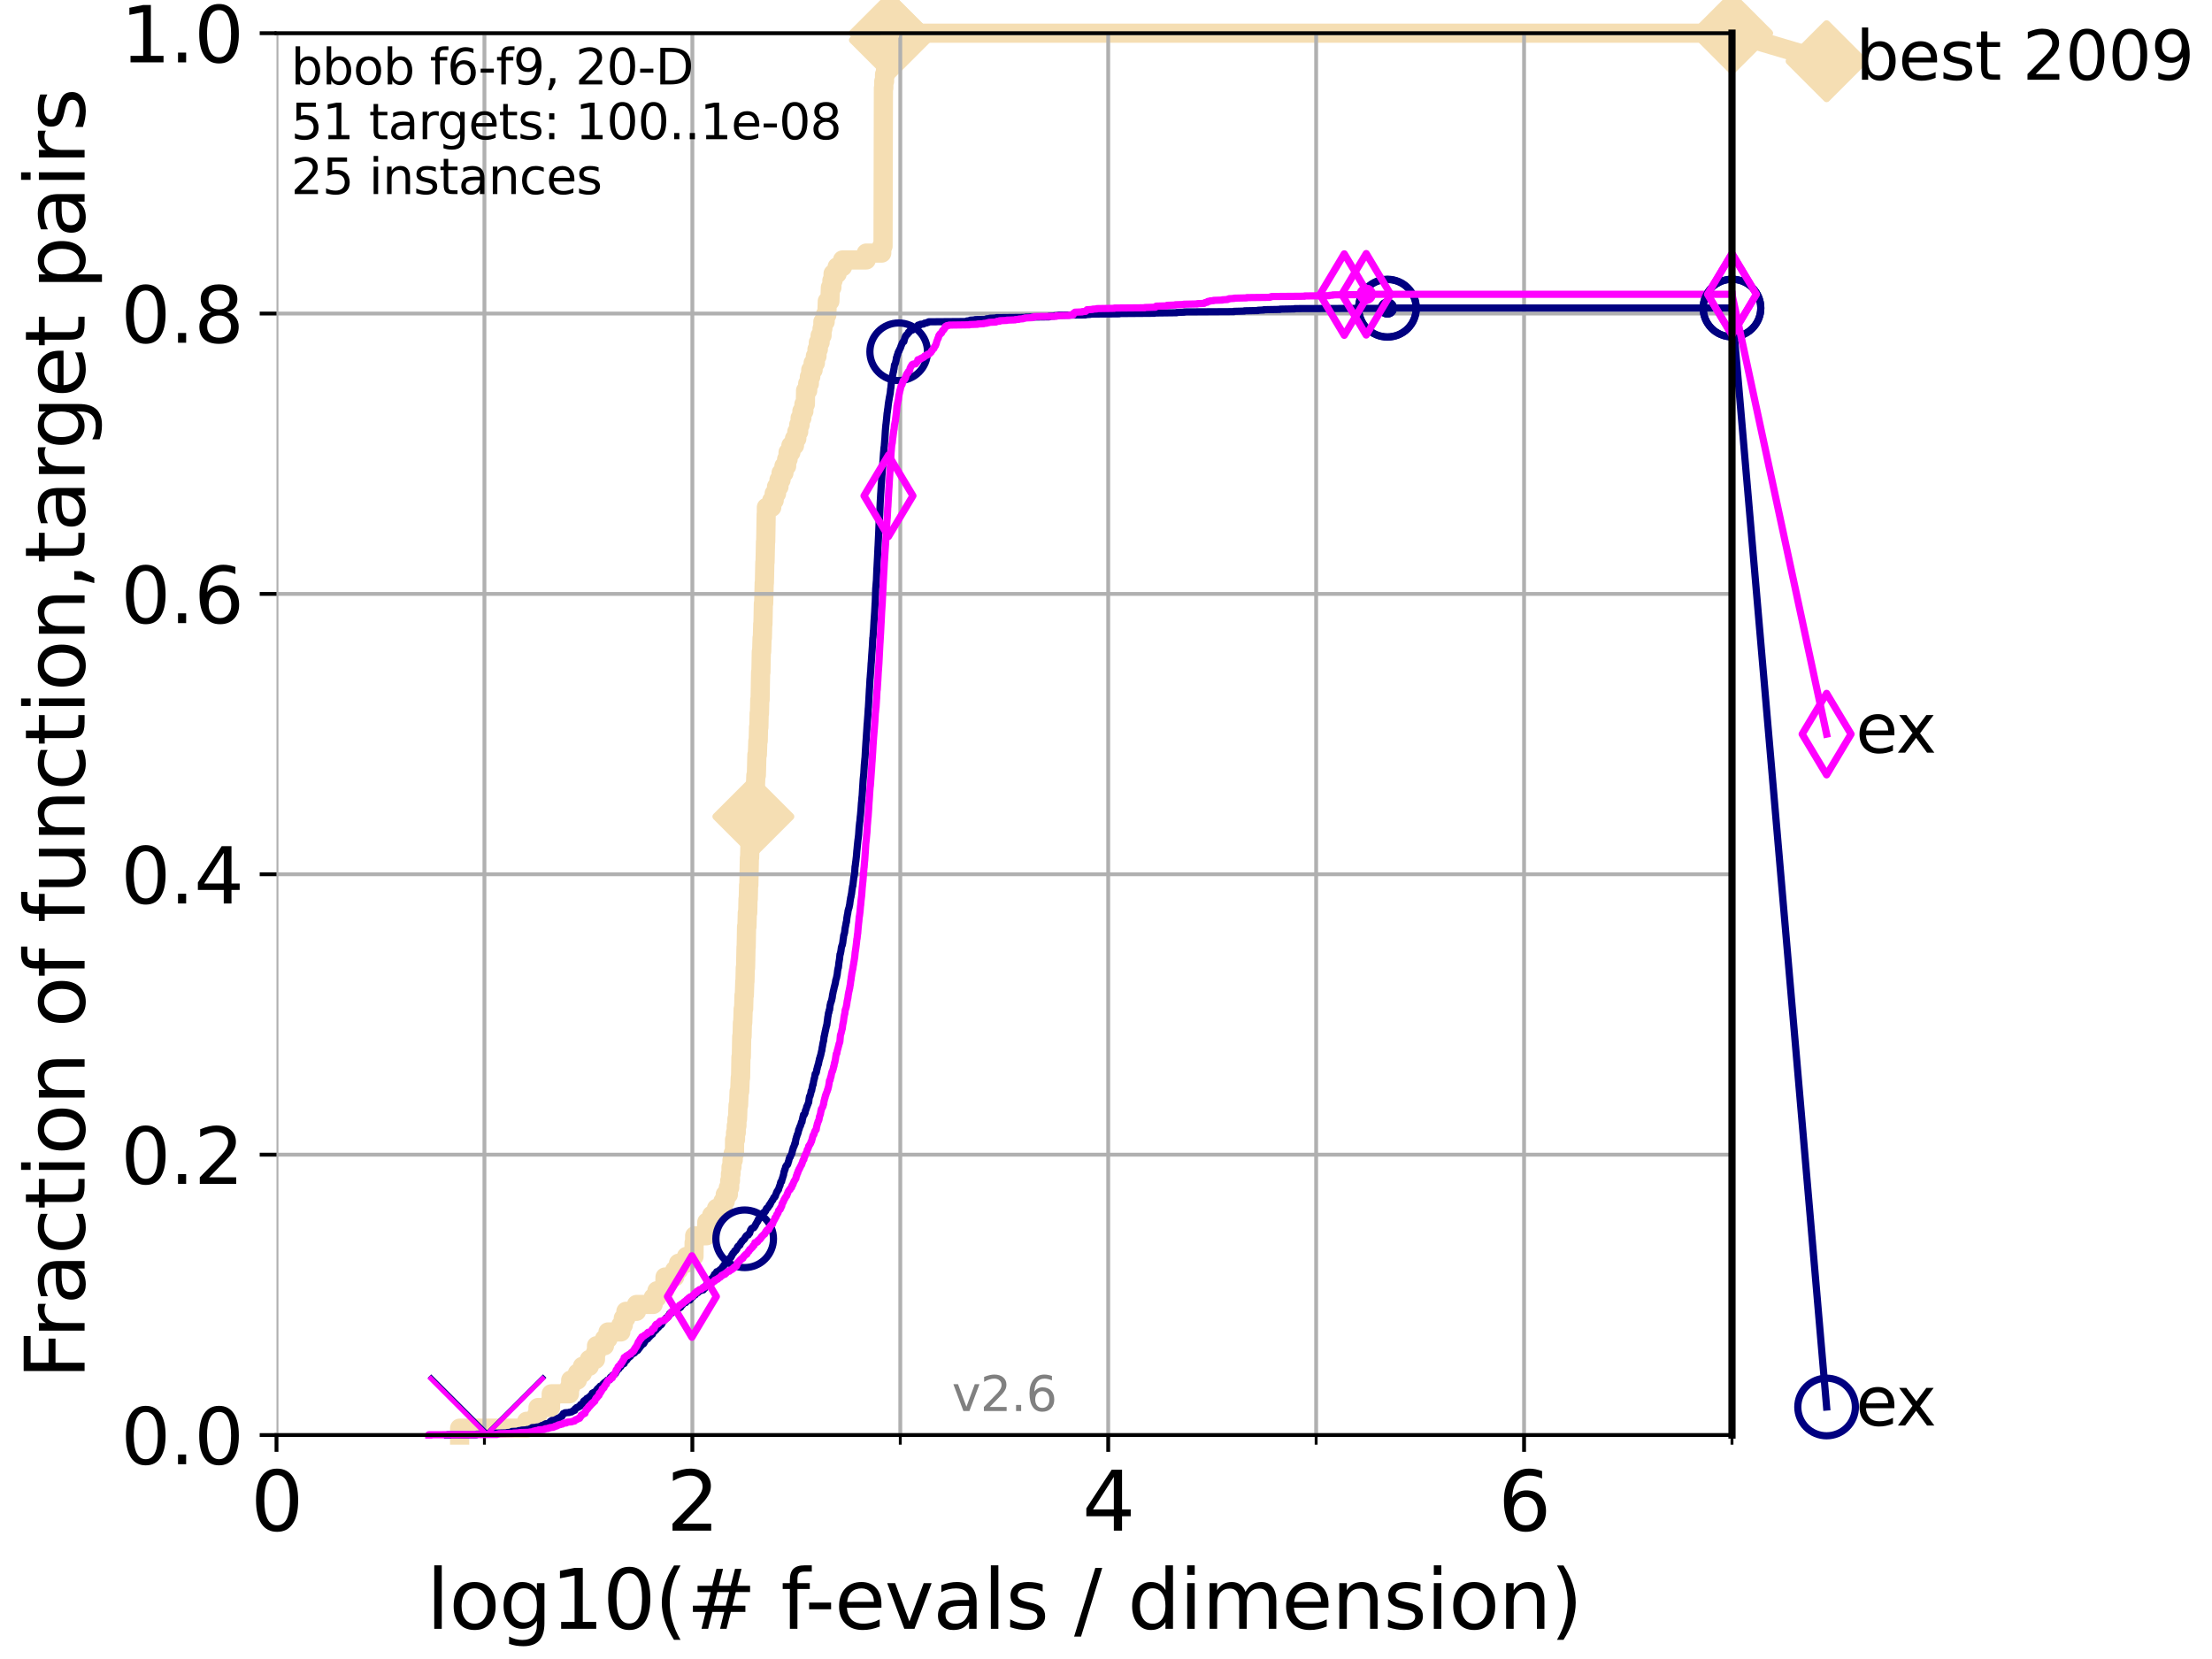 <?xml version="1.0" encoding="utf-8" standalone="no"?>
<!DOCTYPE svg PUBLIC "-//W3C//DTD SVG 1.1//EN"
  "http://www.w3.org/Graphics/SVG/1.1/DTD/svg11.dtd">
<svg xmlns:xlink="http://www.w3.org/1999/xlink" width="460.8pt" height="345.6pt" viewBox="0 0 460.8 345.6" xmlns="http://www.w3.org/2000/svg" version="1.1">
 <defs>
  <style type="text/css">*{stroke-linejoin: round; stroke-linecap: butt}</style>
 </defs>
 <g id="figure_1">
  <g id="patch_1">
   <path d="M 0 345.6 
L 460.8 345.6 
L 460.8 0 
L 0 0 
z
" style="fill: #ffffff"/>
  </g>
  <g id="axes_1">
   <g id="patch_2">
    <path d="M 57.6 298.944 
L 360.806 298.944 
L 360.806 6.912 
L 57.6 6.912 
z
" style="fill: #ffffff"/>
   </g>
   <g id="line2d_1">
    <path d="M 95.753 298.944 
L 95.753 297.512 
L 109.698 297.512 
L 109.698 296.081 
L 111.815 296.081 
L 111.815 294.649 
L 112.077 294.649 
L 112.077 293.218 
L 114.692 293.218 
L 114.692 291.786 
L 114.827 291.786 
L 114.827 290.355 
L 118.635 290.355 
L 118.635 288.923 
L 118.89 288.923 
L 118.89 287.492 
L 120.284 287.492 
L 120.284 286.06 
L 121.329 286.06 
L 121.329 284.629 
L 122.766 284.629 
L 122.766 283.197 
L 124.047 283.197 
L 124.047 281.766 
L 124.265 281.766 
L 124.265 280.334 
L 125.929 280.334 
L 125.929 278.903 
L 126.661 278.903 
L 126.661 277.471 
L 129.334 277.471 
L 129.334 276.04 
L 129.846 276.04 
L 129.846 274.608 
L 130.384 274.608 
L 130.384 273.176 
L 132.604 273.176 
L 132.604 271.745 
L 136.069 271.745 
L 136.069 270.313 
L 136.851 270.313 
L 136.851 268.882 
L 138.439 268.882 
L 138.541 266.019 
L 140.566 266.019 
L 140.566 264.587 
L 141.349 264.587 
L 141.349 263.156 
L 143.006 263.156 
L 143.006 261.724 
L 144.575 261.724 
L 144.594 258.861 
L 144.713 258.861 
L 144.713 257.43 
L 147.208 257.43 
L 147.248 254.567 
L 148.262 254.567 
L 148.262 253.135 
L 149.274 253.135 
L 149.274 251.704 
L 150.594 251.704 
L 150.594 250.272 
L 151.083 250.272 
L 151.083 248.84 
L 151.726 248.84 
L 151.726 247.409 
L 152.008 247.409 
L 152.008 245.977 
L 152.163 245.977 
L 152.163 244.546 
L 152.286 244.546 
L 152.286 243.114 
L 152.487 243.114 
L 152.487 241.683 
L 152.746 241.683 
L 152.746 240.251 
L 153.013 240.251 
L 153.025 237.388 
L 153.218 237.388 
L 153.218 235.957 
L 153.375 235.957 
L 153.375 234.525 
L 153.519 234.525 
L 153.519 233.094 
L 153.639 233.094 
L 153.747 230.231 
L 153.861 230.231 
L 153.967 227.368 
L 154.096 227.368 
L 154.207 224.504 
L 154.279 224.504 
L 154.35 220.21 
L 154.432 220.21 
L 154.514 215.915 
L 154.59 215.915 
L 154.661 213.052 
L 154.731 213.052 
L 154.817 210.189 
L 154.913 210.189 
L 154.987 207.326 
L 155.062 207.326 
L 155.151 204.463 
L 155.193 204.463 
L 155.256 201.6 
L 155.319 201.6 
L 155.407 197.305 
L 155.444 197.305 
L 155.521 193.011 
L 155.609 193.011 
L 155.675 190.148 
L 155.767 190.148 
L 155.823 187.285 
L 155.879 187.285 
L 155.94 184.422 
L 156 184.422 
L 156.111 178.696 
L 156.161 178.696 
L 156.225 175.832 
L 156.394 175.832 
L 156.408 172.969 
L 156.653 172.969 
L 156.653 171.538 
L 156.875 171.538 
L 156.957 167.243 
L 157.062 167.243 
L 157.062 165.812 
L 157.218 165.812 
L 157.218 164.38 
L 157.354 164.38 
L 157.457 161.517 
L 157.564 161.517 
L 157.674 157.223 
L 157.775 157.223 
L 157.871 154.36 
L 157.953 154.36 
L 158.016 151.496 
L 158.089 151.496 
L 158.143 148.633 
L 158.214 148.633 
L 158.272 145.77 
L 158.344 145.77 
L 158.445 140.044 
L 158.516 140.044 
L 158.591 135.75 
L 158.669 135.75 
L 158.752 132.887 
L 158.817 132.887 
L 158.886 130.024 
L 158.938 130.024 
L 159.024 125.729 
L 159.088 125.729 
L 159.195 121.434 
L 159.237 121.434 
L 159.33 117.14 
L 159.376 117.14 
L 159.469 112.845 
L 159.51 112.845 
L 159.61 107.119 
L 159.652 107.119 
L 159.652 105.688 
L 160.77 105.688 
L 160.77 104.256 
L 161.274 104.256 
L 161.274 102.824 
L 161.766 102.824 
L 161.766 101.393 
L 162.277 101.393 
L 162.277 99.961 
L 162.712 99.961 
L 162.712 98.53 
L 163.308 98.53 
L 163.308 97.098 
L 163.873 97.098 
L 163.873 95.667 
L 164.171 95.667 
L 164.171 94.235 
L 164.759 94.235 
L 164.759 92.804 
L 165.508 92.804 
L 165.508 91.372 
L 165.993 91.372 
L 165.993 89.941 
L 166.385 89.941 
L 166.385 88.509 
L 166.679 88.509 
L 166.679 87.078 
L 167.051 87.078 
L 167.051 85.646 
L 167.469 85.646 
L 167.469 84.215 
L 167.775 84.215 
L 167.818 81.352 
L 168.259 81.352 
L 168.259 79.92 
L 168.607 79.92 
L 168.607 78.488 
L 168.895 78.488 
L 168.895 77.057 
L 169.388 77.057 
L 169.388 75.625 
L 169.857 75.625 
L 169.857 74.194 
L 170.198 74.194 
L 170.198 72.762 
L 170.477 72.762 
L 170.477 71.331 
L 170.847 71.331 
L 170.847 69.899 
L 171.247 69.899 
L 171.247 68.468 
L 171.418 68.468 
L 171.418 67.036 
L 171.895 67.036 
L 171.895 65.605 
L 172.251 65.605 
L 172.344 62.742 
L 172.881 62.742 
L 172.985 59.879 
L 173.298 59.879 
L 173.298 58.447 
L 173.547 58.447 
L 173.547 57.016 
L 174.397 57.016 
L 174.397 55.584 
L 175.523 55.584 
L 175.523 54.152 
L 180.455 54.152 
L 180.455 52.721 
L 183.681 52.721 
L 183.681 51.289 
L 183.953 51.289 
L 184.029 18.364 
L 184.111 18.364 
L 184.111 16.933 
L 184.266 16.933 
L 184.266 15.501 
L 184.454 15.501 
L 184.514 12.638 
L 184.585 12.638 
L 184.585 11.207 
L 184.803 11.207 
L 184.803 9.775 
L 185.118 9.775 
L 185.118 8.344 
L 185.378 8.344 
L 185.378 6.912 
L 360.806 6.912 
L 360.806 6.912 
" style="fill: none; stroke: #f5deb3; stroke-width: 4; stroke-linecap: square"/>
   </g>
   <g id="line2d_2">
    <defs>
     <path id="m50d5035f67" d="M -0 7.778 
L 7.778 0 
L 0 -7.778 
L -7.778 -0 
z
" style="stroke: #f5deb3; stroke-width: 1.5; stroke-linejoin: miter"/>
    </defs>
    <g>
     <use xlink:href="#m50d5035f67" x="156.937" y="170.106" style="fill: #f5deb3; stroke: #f5deb3; stroke-width: 1.5; stroke-linejoin: miter"/>
     <use xlink:href="#m50d5035f67" x="185.378" y="8.344" style="fill: #f5deb3; stroke: #f5deb3; stroke-width: 1.5; stroke-linejoin: miter"/>
     <use xlink:href="#m50d5035f67" x="185.378" y="6.912" style="fill: #f5deb3; stroke: #f5deb3; stroke-width: 1.5; stroke-linejoin: miter"/>
     <use xlink:href="#m50d5035f67" x="185.378" y="6.912" style="fill: #f5deb3; stroke: #f5deb3; stroke-width: 1.5; stroke-linejoin: miter"/>
     <use xlink:href="#m50d5035f67" x="360.806" y="6.912" style="fill: #f5deb3; stroke: #f5deb3; stroke-width: 1.5; stroke-linejoin: miter"/>
    </g>
   </g>
   <g id="line2d_3">
    <path style="fill: none; stroke: #f5deb3; stroke-width: 4; stroke-linecap: square"/>
    <g/>
   </g>
   <g id="line2d_4">
    <path d="M 360.806 6.912 
L 380.515 12.753 
" style="fill: none; stroke: #f5deb3; stroke-width: 4; stroke-linecap: square"/>
    <g>
     <use xlink:href="#m50d5035f67" x="360.806" y="6.912" style="fill: #f5deb3; stroke: #f5deb3; stroke-width: 1.5; stroke-linejoin: miter"/>
     <use xlink:href="#m50d5035f67" x="380.515" y="12.753" style="fill: #f5deb3; stroke: #f5deb3; stroke-width: 1.5; stroke-linejoin: miter"/>
    </g>
   </g>
   <g id="matplotlib.axis_1">
    <g id="xtick_1">
     <g id="line2d_5">
      <path d="M 57.6 298.944 
L 57.6 6.912 
" clip-path="url(#p6c98e6e879)" style="fill: none; stroke: #b0b0b0; stroke-width: 0.8; stroke-linecap: square"/>
     </g>
     <g id="line2d_6">
      <defs>
       <path id="mc809faff33" d="M 0 0 
L 0 3.5 
" style="stroke: #000000; stroke-width: 0.8"/>
      </defs>
      <g>
       <use xlink:href="#mc809faff33" x="57.6" y="298.944" style="stroke: #000000; stroke-width: 0.8"/>
      </g>
     </g>
     <g id="text_1">
      <!-- 0 -->
      <g transform="translate(52.192 318.861)scale(0.17 -0.17)">
       <defs>
        <path id="DejaVuSans-30" d="M 2034 4250 
Q 1547 4250 1301 3770 
Q 1056 3291 1056 2328 
Q 1056 1369 1301 889 
Q 1547 409 2034 409 
Q 2525 409 2770 889 
Q 3016 1369 3016 2328 
Q 3016 3291 2770 3770 
Q 2525 4250 2034 4250 
z
M 2034 4750 
Q 2819 4750 3233 4129 
Q 3647 3509 3647 2328 
Q 3647 1150 3233 529 
Q 2819 -91 2034 -91 
Q 1250 -91 836 529 
Q 422 1150 422 2328 
Q 422 3509 836 4129 
Q 1250 4750 2034 4750 
z
" transform="scale(0.016)"/>
       </defs>
       <use xlink:href="#DejaVuSans-30"/>
      </g>
     </g>
    </g>
    <g id="xtick_2">
     <g id="line2d_7">
      <path d="M 144.23 298.944 
L 144.23 6.912 
" clip-path="url(#p6c98e6e879)" style="fill: none; stroke: #b0b0b0; stroke-width: 0.8; stroke-linecap: square"/>
     </g>
     <g id="line2d_8">
      <g>
       <use xlink:href="#mc809faff33" x="144.23" y="298.944" style="stroke: #000000; stroke-width: 0.8"/>
      </g>
     </g>
     <g id="text_2">
      <!-- 2 -->
      <g transform="translate(138.822 318.861)scale(0.17 -0.17)">
       <defs>
        <path id="DejaVuSans-32" d="M 1228 531 
L 3431 531 
L 3431 0 
L 469 0 
L 469 531 
Q 828 903 1448 1529 
Q 2069 2156 2228 2338 
Q 2531 2678 2651 2914 
Q 2772 3150 2772 3378 
Q 2772 3750 2511 3984 
Q 2250 4219 1831 4219 
Q 1534 4219 1204 4116 
Q 875 4013 500 3803 
L 500 4441 
Q 881 4594 1212 4672 
Q 1544 4750 1819 4750 
Q 2544 4750 2975 4387 
Q 3406 4025 3406 3419 
Q 3406 3131 3298 2873 
Q 3191 2616 2906 2266 
Q 2828 2175 2409 1742 
Q 1991 1309 1228 531 
z
" transform="scale(0.016)"/>
       </defs>
       <use xlink:href="#DejaVuSans-32"/>
      </g>
     </g>
    </g>
    <g id="xtick_3">
     <g id="line2d_9">
      <path d="M 230.861 298.944 
L 230.861 6.912 
" clip-path="url(#p6c98e6e879)" style="fill: none; stroke: #b0b0b0; stroke-width: 0.8; stroke-linecap: square"/>
     </g>
     <g id="line2d_10">
      <g>
       <use xlink:href="#mc809faff33" x="230.861" y="298.944" style="stroke: #000000; stroke-width: 0.8"/>
      </g>
     </g>
     <g id="text_3">
      <!-- 4 -->
      <g transform="translate(225.453 318.861)scale(0.17 -0.17)">
       <defs>
        <path id="DejaVuSans-34" d="M 2419 4116 
L 825 1625 
L 2419 1625 
L 2419 4116 
z
M 2253 4666 
L 3047 4666 
L 3047 1625 
L 3713 1625 
L 3713 1100 
L 3047 1100 
L 3047 0 
L 2419 0 
L 2419 1100 
L 313 1100 
L 313 1709 
L 2253 4666 
z
" transform="scale(0.016)"/>
       </defs>
       <use xlink:href="#DejaVuSans-34"/>
      </g>
     </g>
    </g>
    <g id="xtick_4">
     <g id="line2d_11">
      <path d="M 317.491 298.944 
L 317.491 6.912 
" clip-path="url(#p6c98e6e879)" style="fill: none; stroke: #b0b0b0; stroke-width: 0.8; stroke-linecap: square"/>
     </g>
     <g id="line2d_12">
      <g>
       <use xlink:href="#mc809faff33" x="317.491" y="298.944" style="stroke: #000000; stroke-width: 0.8"/>
      </g>
     </g>
     <g id="text_4">
      <!-- 6 -->
      <g transform="translate(312.083 318.861)scale(0.17 -0.17)">
       <defs>
        <path id="DejaVuSans-36" d="M 2113 2584 
Q 1688 2584 1439 2293 
Q 1191 2003 1191 1497 
Q 1191 994 1439 701 
Q 1688 409 2113 409 
Q 2538 409 2786 701 
Q 3034 994 3034 1497 
Q 3034 2003 2786 2293 
Q 2538 2584 2113 2584 
z
M 3366 4563 
L 3366 3988 
Q 3128 4100 2886 4159 
Q 2644 4219 2406 4219 
Q 1781 4219 1451 3797 
Q 1122 3375 1075 2522 
Q 1259 2794 1537 2939 
Q 1816 3084 2150 3084 
Q 2853 3084 3261 2657 
Q 3669 2231 3669 1497 
Q 3669 778 3244 343 
Q 2819 -91 2113 -91 
Q 1303 -91 875 529 
Q 447 1150 447 2328 
Q 447 3434 972 4092 
Q 1497 4750 2381 4750 
Q 2619 4750 2861 4703 
Q 3103 4656 3366 4563 
z
" transform="scale(0.016)"/>
       </defs>
       <use xlink:href="#DejaVuSans-36"/>
      </g>
     </g>
    </g>
    <g id="xtick_5">
     <g id="line2d_13">
      <path d="M 100.915 298.944 
L 100.915 6.912 
" clip-path="url(#p6c98e6e879)" style="fill: none; stroke: #b0b0b0; stroke-width: 0.8; stroke-linecap: square"/>
     </g>
     <g id="line2d_14">
      <defs>
       <path id="m5e0c718c0e" d="M 0 0 
L 0 2 
" style="stroke: #000000; stroke-width: 0.6"/>
      </defs>
      <g>
       <use xlink:href="#m5e0c718c0e" x="100.915" y="298.944" style="stroke: #000000; stroke-width: 0.6"/>
      </g>
     </g>
    </g>
    <g id="xtick_6">
     <g id="line2d_15">
      <path d="M 187.546 298.944 
L 187.546 6.912 
" clip-path="url(#p6c98e6e879)" style="fill: none; stroke: #b0b0b0; stroke-width: 0.8; stroke-linecap: square"/>
     </g>
     <g id="line2d_16">
      <g>
       <use xlink:href="#m5e0c718c0e" x="187.546" y="298.944" style="stroke: #000000; stroke-width: 0.6"/>
      </g>
     </g>
    </g>
    <g id="xtick_7">
     <g id="line2d_17">
      <path d="M 274.176 298.944 
L 274.176 6.912 
" clip-path="url(#p6c98e6e879)" style="fill: none; stroke: #b0b0b0; stroke-width: 0.8; stroke-linecap: square"/>
     </g>
     <g id="line2d_18">
      <g>
       <use xlink:href="#m5e0c718c0e" x="274.176" y="298.944" style="stroke: #000000; stroke-width: 0.6"/>
      </g>
     </g>
    </g>
    <g id="xtick_8">
     <g id="line2d_19">
      <path d="M 360.806 298.944 
L 360.806 6.912 
" clip-path="url(#p6c98e6e879)" style="fill: none; stroke: #b0b0b0; stroke-width: 0.8; stroke-linecap: square"/>
     </g>
     <g id="line2d_20">
      <g>
       <use xlink:href="#m5e0c718c0e" x="360.806" y="298.944" style="stroke: #000000; stroke-width: 0.6"/>
      </g>
     </g>
    </g>
    <g id="text_5">
     <!-- log10(# f-evals / dimension) -->
     <g transform="translate(88.823 339.314)scale(0.17 -0.17)">
      <defs>
       <path id="DejaVuSans-6c" d="M 603 4863 
L 1178 4863 
L 1178 0 
L 603 0 
L 603 4863 
z
" transform="scale(0.016)"/>
       <path id="DejaVuSans-6f" d="M 1959 3097 
Q 1497 3097 1228 2736 
Q 959 2375 959 1747 
Q 959 1119 1226 758 
Q 1494 397 1959 397 
Q 2419 397 2687 759 
Q 2956 1122 2956 1747 
Q 2956 2369 2687 2733 
Q 2419 3097 1959 3097 
z
M 1959 3584 
Q 2709 3584 3137 3096 
Q 3566 2609 3566 1747 
Q 3566 888 3137 398 
Q 2709 -91 1959 -91 
Q 1206 -91 779 398 
Q 353 888 353 1747 
Q 353 2609 779 3096 
Q 1206 3584 1959 3584 
z
" transform="scale(0.016)"/>
       <path id="DejaVuSans-67" d="M 2906 1791 
Q 2906 2416 2648 2759 
Q 2391 3103 1925 3103 
Q 1463 3103 1205 2759 
Q 947 2416 947 1791 
Q 947 1169 1205 825 
Q 1463 481 1925 481 
Q 2391 481 2648 825 
Q 2906 1169 2906 1791 
z
M 3481 434 
Q 3481 -459 3084 -895 
Q 2688 -1331 1869 -1331 
Q 1566 -1331 1297 -1286 
Q 1028 -1241 775 -1147 
L 775 -588 
Q 1028 -725 1275 -790 
Q 1522 -856 1778 -856 
Q 2344 -856 2625 -561 
Q 2906 -266 2906 331 
L 2906 616 
Q 2728 306 2450 153 
Q 2172 0 1784 0 
Q 1141 0 747 490 
Q 353 981 353 1791 
Q 353 2603 747 3093 
Q 1141 3584 1784 3584 
Q 2172 3584 2450 3431 
Q 2728 3278 2906 2969 
L 2906 3500 
L 3481 3500 
L 3481 434 
z
" transform="scale(0.016)"/>
       <path id="DejaVuSans-31" d="M 794 531 
L 1825 531 
L 1825 4091 
L 703 3866 
L 703 4441 
L 1819 4666 
L 2450 4666 
L 2450 531 
L 3481 531 
L 3481 0 
L 794 0 
L 794 531 
z
" transform="scale(0.016)"/>
       <path id="DejaVuSans-28" d="M 1984 4856 
Q 1566 4138 1362 3434 
Q 1159 2731 1159 2009 
Q 1159 1288 1364 580 
Q 1569 -128 1984 -844 
L 1484 -844 
Q 1016 -109 783 600 
Q 550 1309 550 2009 
Q 550 2706 781 3412 
Q 1013 4119 1484 4856 
L 1984 4856 
z
" transform="scale(0.016)"/>
       <path id="DejaVuSans-23" d="M 3272 2816 
L 2363 2816 
L 2100 1772 
L 3016 1772 
L 3272 2816 
z
M 2803 4594 
L 2478 3297 
L 3391 3297 
L 3719 4594 
L 4219 4594 
L 3897 3297 
L 4872 3297 
L 4872 2816 
L 3775 2816 
L 3519 1772 
L 4513 1772 
L 4513 1294 
L 3397 1294 
L 3072 0 
L 2572 0 
L 2894 1294 
L 1978 1294 
L 1656 0 
L 1153 0 
L 1478 1294 
L 494 1294 
L 494 1772 
L 1594 1772 
L 1856 2816 
L 850 2816 
L 850 3297 
L 1978 3297 
L 2297 4594 
L 2803 4594 
z
" transform="scale(0.016)"/>
       <path id="DejaVuSans-20" transform="scale(0.016)"/>
       <path id="DejaVuSans-66" d="M 2375 4863 
L 2375 4384 
L 1825 4384 
Q 1516 4384 1395 4259 
Q 1275 4134 1275 3809 
L 1275 3500 
L 2222 3500 
L 2222 3053 
L 1275 3053 
L 1275 0 
L 697 0 
L 697 3053 
L 147 3053 
L 147 3500 
L 697 3500 
L 697 3744 
Q 697 4328 969 4595 
Q 1241 4863 1831 4863 
L 2375 4863 
z
" transform="scale(0.016)"/>
       <path id="DejaVuSans-2d" d="M 313 2009 
L 1997 2009 
L 1997 1497 
L 313 1497 
L 313 2009 
z
" transform="scale(0.016)"/>
       <path id="DejaVuSans-65" d="M 3597 1894 
L 3597 1613 
L 953 1613 
Q 991 1019 1311 708 
Q 1631 397 2203 397 
Q 2534 397 2845 478 
Q 3156 559 3463 722 
L 3463 178 
Q 3153 47 2828 -22 
Q 2503 -91 2169 -91 
Q 1331 -91 842 396 
Q 353 884 353 1716 
Q 353 2575 817 3079 
Q 1281 3584 2069 3584 
Q 2775 3584 3186 3129 
Q 3597 2675 3597 1894 
z
M 3022 2063 
Q 3016 2534 2758 2815 
Q 2500 3097 2075 3097 
Q 1594 3097 1305 2825 
Q 1016 2553 972 2059 
L 3022 2063 
z
" transform="scale(0.016)"/>
       <path id="DejaVuSans-76" d="M 191 3500 
L 800 3500 
L 1894 563 
L 2988 3500 
L 3597 3500 
L 2284 0 
L 1503 0 
L 191 3500 
z
" transform="scale(0.016)"/>
       <path id="DejaVuSans-61" d="M 2194 1759 
Q 1497 1759 1228 1600 
Q 959 1441 959 1056 
Q 959 750 1161 570 
Q 1363 391 1709 391 
Q 2188 391 2477 730 
Q 2766 1069 2766 1631 
L 2766 1759 
L 2194 1759 
z
M 3341 1997 
L 3341 0 
L 2766 0 
L 2766 531 
Q 2569 213 2275 61 
Q 1981 -91 1556 -91 
Q 1019 -91 701 211 
Q 384 513 384 1019 
Q 384 1609 779 1909 
Q 1175 2209 1959 2209 
L 2766 2209 
L 2766 2266 
Q 2766 2663 2505 2880 
Q 2244 3097 1772 3097 
Q 1472 3097 1187 3025 
Q 903 2953 641 2809 
L 641 3341 
Q 956 3463 1253 3523 
Q 1550 3584 1831 3584 
Q 2591 3584 2966 3190 
Q 3341 2797 3341 1997 
z
" transform="scale(0.016)"/>
       <path id="DejaVuSans-73" d="M 2834 3397 
L 2834 2853 
Q 2591 2978 2328 3040 
Q 2066 3103 1784 3103 
Q 1356 3103 1142 2972 
Q 928 2841 928 2578 
Q 928 2378 1081 2264 
Q 1234 2150 1697 2047 
L 1894 2003 
Q 2506 1872 2764 1633 
Q 3022 1394 3022 966 
Q 3022 478 2636 193 
Q 2250 -91 1575 -91 
Q 1294 -91 989 -36 
Q 684 19 347 128 
L 347 722 
Q 666 556 975 473 
Q 1284 391 1588 391 
Q 1994 391 2212 530 
Q 2431 669 2431 922 
Q 2431 1156 2273 1281 
Q 2116 1406 1581 1522 
L 1381 1569 
Q 847 1681 609 1914 
Q 372 2147 372 2553 
Q 372 3047 722 3315 
Q 1072 3584 1716 3584 
Q 2034 3584 2315 3537 
Q 2597 3491 2834 3397 
z
" transform="scale(0.016)"/>
       <path id="DejaVuSans-2f" d="M 1625 4666 
L 2156 4666 
L 531 -594 
L 0 -594 
L 1625 4666 
z
" transform="scale(0.016)"/>
       <path id="DejaVuSans-64" d="M 2906 2969 
L 2906 4863 
L 3481 4863 
L 3481 0 
L 2906 0 
L 2906 525 
Q 2725 213 2448 61 
Q 2172 -91 1784 -91 
Q 1150 -91 751 415 
Q 353 922 353 1747 
Q 353 2572 751 3078 
Q 1150 3584 1784 3584 
Q 2172 3584 2448 3432 
Q 2725 3281 2906 2969 
z
M 947 1747 
Q 947 1113 1208 752 
Q 1469 391 1925 391 
Q 2381 391 2643 752 
Q 2906 1113 2906 1747 
Q 2906 2381 2643 2742 
Q 2381 3103 1925 3103 
Q 1469 3103 1208 2742 
Q 947 2381 947 1747 
z
" transform="scale(0.016)"/>
       <path id="DejaVuSans-69" d="M 603 3500 
L 1178 3500 
L 1178 0 
L 603 0 
L 603 3500 
z
M 603 4863 
L 1178 4863 
L 1178 4134 
L 603 4134 
L 603 4863 
z
" transform="scale(0.016)"/>
       <path id="DejaVuSans-6d" d="M 3328 2828 
Q 3544 3216 3844 3400 
Q 4144 3584 4550 3584 
Q 5097 3584 5394 3201 
Q 5691 2819 5691 2113 
L 5691 0 
L 5113 0 
L 5113 2094 
Q 5113 2597 4934 2840 
Q 4756 3084 4391 3084 
Q 3944 3084 3684 2787 
Q 3425 2491 3425 1978 
L 3425 0 
L 2847 0 
L 2847 2094 
Q 2847 2600 2669 2842 
Q 2491 3084 2119 3084 
Q 1678 3084 1418 2786 
Q 1159 2488 1159 1978 
L 1159 0 
L 581 0 
L 581 3500 
L 1159 3500 
L 1159 2956 
Q 1356 3278 1631 3431 
Q 1906 3584 2284 3584 
Q 2666 3584 2933 3390 
Q 3200 3197 3328 2828 
z
" transform="scale(0.016)"/>
       <path id="DejaVuSans-6e" d="M 3513 2113 
L 3513 0 
L 2938 0 
L 2938 2094 
Q 2938 2591 2744 2837 
Q 2550 3084 2163 3084 
Q 1697 3084 1428 2787 
Q 1159 2491 1159 1978 
L 1159 0 
L 581 0 
L 581 3500 
L 1159 3500 
L 1159 2956 
Q 1366 3272 1645 3428 
Q 1925 3584 2291 3584 
Q 2894 3584 3203 3211 
Q 3513 2838 3513 2113 
z
" transform="scale(0.016)"/>
       <path id="DejaVuSans-29" d="M 513 4856 
L 1013 4856 
Q 1481 4119 1714 3412 
Q 1947 2706 1947 2009 
Q 1947 1309 1714 600 
Q 1481 -109 1013 -844 
L 513 -844 
Q 928 -128 1133 580 
Q 1338 1288 1338 2009 
Q 1338 2731 1133 3434 
Q 928 4138 513 4856 
z
" transform="scale(0.016)"/>
      </defs>
      <use xlink:href="#DejaVuSans-6c"/>
      <use xlink:href="#DejaVuSans-6f" x="27.783"/>
      <use xlink:href="#DejaVuSans-67" x="88.965"/>
      <use xlink:href="#DejaVuSans-31" x="152.441"/>
      <use xlink:href="#DejaVuSans-30" x="216.064"/>
      <use xlink:href="#DejaVuSans-28" x="279.688"/>
      <use xlink:href="#DejaVuSans-23" x="318.701"/>
      <use xlink:href="#DejaVuSans-20" x="402.49"/>
      <use xlink:href="#DejaVuSans-66" x="434.277"/>
      <use xlink:href="#DejaVuSans-2d" x="463.982"/>
      <use xlink:href="#DejaVuSans-65" x="500.066"/>
      <use xlink:href="#DejaVuSans-76" x="561.59"/>
      <use xlink:href="#DejaVuSans-61" x="620.77"/>
      <use xlink:href="#DejaVuSans-6c" x="682.049"/>
      <use xlink:href="#DejaVuSans-73" x="709.832"/>
      <use xlink:href="#DejaVuSans-20" x="761.932"/>
      <use xlink:href="#DejaVuSans-2f" x="793.719"/>
      <use xlink:href="#DejaVuSans-20" x="827.41"/>
      <use xlink:href="#DejaVuSans-64" x="859.197"/>
      <use xlink:href="#DejaVuSans-69" x="922.674"/>
      <use xlink:href="#DejaVuSans-6d" x="950.457"/>
      <use xlink:href="#DejaVuSans-65" x="1047.869"/>
      <use xlink:href="#DejaVuSans-6e" x="1109.393"/>
      <use xlink:href="#DejaVuSans-73" x="1172.771"/>
      <use xlink:href="#DejaVuSans-69" x="1224.871"/>
      <use xlink:href="#DejaVuSans-6f" x="1252.654"/>
      <use xlink:href="#DejaVuSans-6e" x="1313.836"/>
      <use xlink:href="#DejaVuSans-29" x="1377.215"/>
     </g>
    </g>
   </g>
   <g id="matplotlib.axis_2">
    <g id="ytick_1">
     <g id="line2d_21">
      <path d="M 57.6 298.944 
L 360.806 298.944 
" clip-path="url(#p6c98e6e879)" style="fill: none; stroke: #b0b0b0; stroke-width: 0.8; stroke-linecap: square"/>
     </g>
     <g id="line2d_22">
      <defs>
       <path id="m002a7da4de" d="M 0 0 
L -3.5 0 
" style="stroke: #000000; stroke-width: 0.8"/>
      </defs>
      <g>
       <use xlink:href="#m002a7da4de" x="57.6" y="298.944" style="stroke: #000000; stroke-width: 0.8"/>
      </g>
     </g>
     <g id="text_6">
      <!-- 0.0 -->
      <g transform="translate(25.155 305.023)scale(0.16 -0.16)">
       <defs>
        <path id="DejaVuSans-2e" d="M 684 794 
L 1344 794 
L 1344 0 
L 684 0 
L 684 794 
z
" transform="scale(0.016)"/>
       </defs>
       <use xlink:href="#DejaVuSans-30"/>
       <use xlink:href="#DejaVuSans-2e" x="63.623"/>
       <use xlink:href="#DejaVuSans-30" x="95.41"/>
      </g>
     </g>
    </g>
    <g id="ytick_2">
     <g id="line2d_23">
      <path d="M 57.6 240.538 
L 360.806 240.538 
" clip-path="url(#p6c98e6e879)" style="fill: none; stroke: #b0b0b0; stroke-width: 0.8; stroke-linecap: square"/>
     </g>
     <g id="line2d_24">
      <g>
       <use xlink:href="#m002a7da4de" x="57.6" y="240.538" style="stroke: #000000; stroke-width: 0.8"/>
      </g>
     </g>
     <g id="text_7">
      <!-- 0.2 -->
      <g transform="translate(25.155 246.616)scale(0.16 -0.16)">
       <use xlink:href="#DejaVuSans-30"/>
       <use xlink:href="#DejaVuSans-2e" x="63.623"/>
       <use xlink:href="#DejaVuSans-32" x="95.41"/>
      </g>
     </g>
    </g>
    <g id="ytick_3">
     <g id="line2d_25">
      <path d="M 57.6 182.131 
L 360.806 182.131 
" clip-path="url(#p6c98e6e879)" style="fill: none; stroke: #b0b0b0; stroke-width: 0.8; stroke-linecap: square"/>
     </g>
     <g id="line2d_26">
      <g>
       <use xlink:href="#m002a7da4de" x="57.6" y="182.131" style="stroke: #000000; stroke-width: 0.8"/>
      </g>
     </g>
     <g id="text_8">
      <!-- 0.4 -->
      <g transform="translate(25.155 188.21)scale(0.16 -0.16)">
       <use xlink:href="#DejaVuSans-30"/>
       <use xlink:href="#DejaVuSans-2e" x="63.623"/>
       <use xlink:href="#DejaVuSans-34" x="95.41"/>
      </g>
     </g>
    </g>
    <g id="ytick_4">
     <g id="line2d_27">
      <path d="M 57.6 123.725 
L 360.806 123.725 
" clip-path="url(#p6c98e6e879)" style="fill: none; stroke: #b0b0b0; stroke-width: 0.8; stroke-linecap: square"/>
     </g>
     <g id="line2d_28">
      <g>
       <use xlink:href="#m002a7da4de" x="57.6" y="123.725" style="stroke: #000000; stroke-width: 0.8"/>
      </g>
     </g>
     <g id="text_9">
      <!-- 0.6 -->
      <g transform="translate(25.155 129.804)scale(0.16 -0.16)">
       <use xlink:href="#DejaVuSans-30"/>
       <use xlink:href="#DejaVuSans-2e" x="63.623"/>
       <use xlink:href="#DejaVuSans-36" x="95.41"/>
      </g>
     </g>
    </g>
    <g id="ytick_5">
     <g id="line2d_29">
      <path d="M 57.6 65.318 
L 360.806 65.318 
" clip-path="url(#p6c98e6e879)" style="fill: none; stroke: #b0b0b0; stroke-width: 0.8; stroke-linecap: square"/>
     </g>
     <g id="line2d_30">
      <g>
       <use xlink:href="#m002a7da4de" x="57.6" y="65.318" style="stroke: #000000; stroke-width: 0.8"/>
      </g>
     </g>
     <g id="text_10">
      <!-- 0.8 -->
      <g transform="translate(25.155 71.397)scale(0.16 -0.16)">
       <defs>
        <path id="DejaVuSans-38" d="M 2034 2216 
Q 1584 2216 1326 1975 
Q 1069 1734 1069 1313 
Q 1069 891 1326 650 
Q 1584 409 2034 409 
Q 2484 409 2743 651 
Q 3003 894 3003 1313 
Q 3003 1734 2745 1975 
Q 2488 2216 2034 2216 
z
M 1403 2484 
Q 997 2584 770 2862 
Q 544 3141 544 3541 
Q 544 4100 942 4425 
Q 1341 4750 2034 4750 
Q 2731 4750 3128 4425 
Q 3525 4100 3525 3541 
Q 3525 3141 3298 2862 
Q 3072 2584 2669 2484 
Q 3125 2378 3379 2068 
Q 3634 1759 3634 1313 
Q 3634 634 3220 271 
Q 2806 -91 2034 -91 
Q 1263 -91 848 271 
Q 434 634 434 1313 
Q 434 1759 690 2068 
Q 947 2378 1403 2484 
z
M 1172 3481 
Q 1172 3119 1398 2916 
Q 1625 2713 2034 2713 
Q 2441 2713 2670 2916 
Q 2900 3119 2900 3481 
Q 2900 3844 2670 4047 
Q 2441 4250 2034 4250 
Q 1625 4250 1398 4047 
Q 1172 3844 1172 3481 
z
" transform="scale(0.016)"/>
       </defs>
       <use xlink:href="#DejaVuSans-30"/>
       <use xlink:href="#DejaVuSans-2e" x="63.623"/>
       <use xlink:href="#DejaVuSans-38" x="95.41"/>
      </g>
     </g>
    </g>
    <g id="ytick_6">
     <g id="line2d_31">
      <path d="M 57.6 6.912 
L 360.806 6.912 
" clip-path="url(#p6c98e6e879)" style="fill: none; stroke: #b0b0b0; stroke-width: 0.8; stroke-linecap: square"/>
     </g>
     <g id="line2d_32">
      <g>
       <use xlink:href="#m002a7da4de" x="57.6" y="6.912" style="stroke: #000000; stroke-width: 0.8"/>
      </g>
     </g>
     <g id="text_11">
      <!-- 1.0 -->
      <g transform="translate(25.155 12.991)scale(0.16 -0.16)">
       <use xlink:href="#DejaVuSans-31"/>
       <use xlink:href="#DejaVuSans-2e" x="63.623"/>
       <use xlink:href="#DejaVuSans-30" x="95.41"/>
      </g>
     </g>
    </g>
    <g id="text_12">
     <!-- Fraction of function,target pairs -->
     <g transform="translate(17.62 287.313)rotate(-90)scale(0.17 -0.17)">
      <defs>
       <path id="DejaVuSans-46" d="M 628 4666 
L 3309 4666 
L 3309 4134 
L 1259 4134 
L 1259 2759 
L 3109 2759 
L 3109 2228 
L 1259 2228 
L 1259 0 
L 628 0 
L 628 4666 
z
" transform="scale(0.016)"/>
       <path id="DejaVuSans-72" d="M 2631 2963 
Q 2534 3019 2420 3045 
Q 2306 3072 2169 3072 
Q 1681 3072 1420 2755 
Q 1159 2438 1159 1844 
L 1159 0 
L 581 0 
L 581 3500 
L 1159 3500 
L 1159 2956 
Q 1341 3275 1631 3429 
Q 1922 3584 2338 3584 
Q 2397 3584 2469 3576 
Q 2541 3569 2628 3553 
L 2631 2963 
z
" transform="scale(0.016)"/>
       <path id="DejaVuSans-63" d="M 3122 3366 
L 3122 2828 
Q 2878 2963 2633 3030 
Q 2388 3097 2138 3097 
Q 1578 3097 1268 2742 
Q 959 2388 959 1747 
Q 959 1106 1268 751 
Q 1578 397 2138 397 
Q 2388 397 2633 464 
Q 2878 531 3122 666 
L 3122 134 
Q 2881 22 2623 -34 
Q 2366 -91 2075 -91 
Q 1284 -91 818 406 
Q 353 903 353 1747 
Q 353 2603 823 3093 
Q 1294 3584 2113 3584 
Q 2378 3584 2631 3529 
Q 2884 3475 3122 3366 
z
" transform="scale(0.016)"/>
       <path id="DejaVuSans-74" d="M 1172 4494 
L 1172 3500 
L 2356 3500 
L 2356 3053 
L 1172 3053 
L 1172 1153 
Q 1172 725 1289 603 
Q 1406 481 1766 481 
L 2356 481 
L 2356 0 
L 1766 0 
Q 1100 0 847 248 
Q 594 497 594 1153 
L 594 3053 
L 172 3053 
L 172 3500 
L 594 3500 
L 594 4494 
L 1172 4494 
z
" transform="scale(0.016)"/>
       <path id="DejaVuSans-75" d="M 544 1381 
L 544 3500 
L 1119 3500 
L 1119 1403 
Q 1119 906 1312 657 
Q 1506 409 1894 409 
Q 2359 409 2629 706 
Q 2900 1003 2900 1516 
L 2900 3500 
L 3475 3500 
L 3475 0 
L 2900 0 
L 2900 538 
Q 2691 219 2414 64 
Q 2138 -91 1772 -91 
Q 1169 -91 856 284 
Q 544 659 544 1381 
z
M 1991 3584 
L 1991 3584 
z
" transform="scale(0.016)"/>
       <path id="DejaVuSans-2c" d="M 750 794 
L 1409 794 
L 1409 256 
L 897 -744 
L 494 -744 
L 750 256 
L 750 794 
z
" transform="scale(0.016)"/>
       <path id="DejaVuSans-70" d="M 1159 525 
L 1159 -1331 
L 581 -1331 
L 581 3500 
L 1159 3500 
L 1159 2969 
Q 1341 3281 1617 3432 
Q 1894 3584 2278 3584 
Q 2916 3584 3314 3078 
Q 3713 2572 3713 1747 
Q 3713 922 3314 415 
Q 2916 -91 2278 -91 
Q 1894 -91 1617 61 
Q 1341 213 1159 525 
z
M 3116 1747 
Q 3116 2381 2855 2742 
Q 2594 3103 2138 3103 
Q 1681 3103 1420 2742 
Q 1159 2381 1159 1747 
Q 1159 1113 1420 752 
Q 1681 391 2138 391 
Q 2594 391 2855 752 
Q 3116 1113 3116 1747 
z
" transform="scale(0.016)"/>
      </defs>
      <use xlink:href="#DejaVuSans-46"/>
      <use xlink:href="#DejaVuSans-72" x="50.27"/>
      <use xlink:href="#DejaVuSans-61" x="91.383"/>
      <use xlink:href="#DejaVuSans-63" x="152.662"/>
      <use xlink:href="#DejaVuSans-74" x="207.643"/>
      <use xlink:href="#DejaVuSans-69" x="246.852"/>
      <use xlink:href="#DejaVuSans-6f" x="274.635"/>
      <use xlink:href="#DejaVuSans-6e" x="335.816"/>
      <use xlink:href="#DejaVuSans-20" x="399.195"/>
      <use xlink:href="#DejaVuSans-6f" x="430.982"/>
      <use xlink:href="#DejaVuSans-66" x="492.164"/>
      <use xlink:href="#DejaVuSans-20" x="527.369"/>
      <use xlink:href="#DejaVuSans-66" x="559.156"/>
      <use xlink:href="#DejaVuSans-75" x="594.361"/>
      <use xlink:href="#DejaVuSans-6e" x="657.74"/>
      <use xlink:href="#DejaVuSans-63" x="721.119"/>
      <use xlink:href="#DejaVuSans-74" x="776.1"/>
      <use xlink:href="#DejaVuSans-69" x="815.309"/>
      <use xlink:href="#DejaVuSans-6f" x="843.092"/>
      <use xlink:href="#DejaVuSans-6e" x="904.273"/>
      <use xlink:href="#DejaVuSans-2c" x="967.652"/>
      <use xlink:href="#DejaVuSans-74" x="999.439"/>
      <use xlink:href="#DejaVuSans-61" x="1038.648"/>
      <use xlink:href="#DejaVuSans-72" x="1099.928"/>
      <use xlink:href="#DejaVuSans-67" x="1139.291"/>
      <use xlink:href="#DejaVuSans-65" x="1202.768"/>
      <use xlink:href="#DejaVuSans-74" x="1264.291"/>
      <use xlink:href="#DejaVuSans-20" x="1303.5"/>
      <use xlink:href="#DejaVuSans-70" x="1335.287"/>
      <use xlink:href="#DejaVuSans-61" x="1398.764"/>
      <use xlink:href="#DejaVuSans-69" x="1460.043"/>
      <use xlink:href="#DejaVuSans-72" x="1487.826"/>
      <use xlink:href="#DejaVuSans-73" x="1528.939"/>
     </g>
    </g>
   </g>
   <g id="line2d_33">
    <defs>
     <path id="m0d3fc62652" d="M 0 1.5 
C 0.398 1.5 0.779 1.342 1.061 1.061 
C 1.342 0.779 1.5 0.398 1.5 0 
C 1.5 -0.398 1.342 -0.779 1.061 -1.061 
C 0.779 -1.342 0.398 -1.5 0 -1.5 
C -0.398 -1.5 -0.779 -1.342 -1.061 -1.061 
C -1.342 -0.779 -1.5 -0.398 -1.5 0 
C -1.5 0.398 -1.342 0.779 -1.061 1.061 
C -0.779 1.342 -0.398 1.5 0 1.5 
z
" style="stroke: #f5deb3"/>
    </defs>
    <g>
     <use xlink:href="#m0d3fc62652" x="185.378" y="6.912" style="fill: #f5deb3; stroke: #f5deb3"/>
     <use xlink:href="#m0d3fc62652" x="185.378" y="6.912" style="fill: #f5deb3; stroke: #f5deb3"/>
    </g>
   </g>
   <g id="line2d_34">
    <defs>
     <path id="m2f67914450" d="M 0 1.5 
C 0.398 1.5 0.779 1.342 1.061 1.061 
C 1.342 0.779 1.5 0.398 1.5 0 
C 1.5 -0.398 1.342 -0.779 1.061 -1.061 
C 0.779 -1.342 0.398 -1.5 0 -1.5 
C -0.398 -1.5 -0.779 -1.342 -1.061 -1.061 
C -1.342 -0.779 -1.5 -0.398 -1.5 0 
C -1.5 0.398 -1.342 0.779 -1.061 1.061 
C -0.779 1.342 -0.398 1.5 0 1.5 
z
" style="stroke: #000080"/>
    </defs>
    <g>
     <use xlink:href="#m2f67914450" x="289.029" y="64.173" style="fill: #000080; stroke: #000080"/>
     <use xlink:href="#m2f67914450" x="289.029" y="64.173" style="fill: #000080; stroke: #000080"/>
    </g>
   </g>
   <g id="line2d_35">
    <path d="M 93.241 298.944 
L 93.241 298.887 
L 99.244 298.887 
L 99.244 298.772 
L 101.471 298.715 
L 101.471 298.658 
L 103.297 298.6 
L 103.297 298.543 
L 105.632 298.486 
L 105.632 298.429 
L 106.421 298.371 
L 106.421 298.314 
L 106.63 298.314 
L 106.63 298.2 
L 107.97 298.142 
L 108.034 298.028 
L 108.668 297.971 
L 108.668 297.913 
L 109.757 297.856 
L 109.757 297.799 
L 110.392 297.742 
L 110.449 297.627 
L 110.842 297.57 
L 110.842 297.398 
L 111.762 297.341 
L 111.762 297.283 
L 112.437 297.226 
L 112.539 297.112 
L 112.89 297.054 
L 112.89 296.94 
L 113.333 296.883 
L 113.43 296.711 
L 113.67 296.654 
L 113.67 296.596 
L 114.234 296.539 
L 114.234 296.482 
L 114.51 296.425 
L 114.602 296.138 
L 114.782 296.138 
L 114.782 296.024 
L 114.962 295.966 
L 114.962 295.909 
L 115.705 295.852 
L 115.705 295.737 
L 115.918 295.737 
L 115.918 295.623 
L 116.128 295.566 
L 116.212 295.451 
L 116.584 295.394 
L 116.665 295.222 
L 116.787 295.165 
L 116.787 295.108 
L 117.068 295.05 
L 117.147 294.821 
L 117.187 294.821 
L 117.266 294.592 
L 117.345 294.535 
L 117.345 294.478 
L 117.656 294.42 
L 117.695 294.306 
L 118.598 294.249 
L 118.598 294.191 
L 119.07 294.134 
L 119.177 294.02 
L 119.354 293.962 
L 119.425 293.848 
L 119.739 293.79 
L 119.842 293.447 
L 120.013 293.39 
L 120.115 293.218 
L 120.484 293.161 
L 120.484 293.046 
L 120.716 292.989 
L 120.716 292.932 
L 120.847 292.932 
L 120.944 292.588 
L 121.202 292.531 
L 121.297 292.416 
L 121.361 292.416 
L 121.456 292.13 
L 121.55 292.073 
L 121.582 291.901 
L 121.707 291.901 
L 121.707 291.786 
L 121.893 291.729 
L 121.893 291.672 
L 122.138 291.615 
L 122.229 291.328 
L 122.44 291.271 
L 122.44 291.214 
L 122.619 291.156 
L 122.619 291.099 
L 122.855 291.042 
L 122.942 290.813 
L 123.116 290.756 
L 123.203 290.584 
L 123.318 290.527 
L 123.375 290.24 
L 123.63 290.183 
L 123.658 290.069 
L 123.992 290.011 
L 124.047 289.897 
L 124.129 289.897 
L 124.238 289.61 
L 124.374 289.553 
L 124.455 289.324 
L 124.562 289.267 
L 124.669 289.152 
L 124.801 289.095 
L 124.828 288.981 
L 124.959 288.923 
L 125.038 288.752 
L 125.297 288.694 
L 125.297 288.637 
L 125.527 288.58 
L 125.628 288.293 
L 125.83 288.236 
L 125.855 288.064 
L 126.029 288.007 
L 126.078 287.893 
L 126.348 287.835 
L 126.372 287.664 
L 126.517 287.606 
L 126.541 287.492 
L 126.994 287.435 
L 127.087 287.148 
L 127.134 287.091 
L 127.157 286.919 
L 127.297 286.862 
L 127.297 286.805 
L 127.504 286.747 
L 127.595 286.518 
L 127.777 286.461 
L 127.777 286.404 
L 128.001 286.347 
L 128.067 286.175 
L 128.222 286.117 
L 128.332 285.774 
L 128.441 285.717 
L 128.485 285.488 
L 128.615 285.43 
L 128.701 285.201 
L 128.936 285.144 
L 129.041 284.915 
L 129.125 284.858 
L 129.209 284.743 
L 129.334 284.686 
L 129.396 284.457 
L 129.479 284.4 
L 129.479 284.285 
L 129.704 284.228 
L 129.806 284.113 
L 130.027 284.056 
L 130.127 283.655 
L 130.207 283.598 
L 130.207 283.541 
L 130.404 283.483 
L 130.462 283.369 
L 130.579 283.312 
L 130.657 283.083 
L 130.792 283.025 
L 130.869 282.911 
L 130.945 282.854 
L 131.002 282.682 
L 131.229 282.625 
L 131.285 282.51 
L 131.36 282.51 
L 131.397 282.281 
L 131.527 282.224 
L 131.619 282.052 
L 131.875 281.995 
L 131.965 281.823 
L 132.198 281.823 
L 132.27 281.651 
L 132.376 281.594 
L 132.446 281.479 
L 132.639 281.422 
L 132.639 281.365 
L 132.847 281.308 
L 132.95 281.136 
L 132.967 281.136 
L 132.967 281.021 
L 133.103 280.964 
L 133.205 280.735 
L 133.323 280.678 
L 133.357 280.506 
L 133.49 280.449 
L 133.573 280.22 
L 133.738 280.162 
L 133.837 279.991 
L 134.064 279.933 
L 134.145 279.762 
L 134.177 279.762 
L 134.241 279.475 
L 134.384 279.418 
L 134.495 279.132 
L 134.542 279.074 
L 134.542 278.96 
L 134.947 278.903 
L 135.009 278.674 
L 135.101 278.674 
L 135.101 278.502 
L 135.314 278.502 
L 135.389 278.215 
L 135.643 278.158 
L 135.747 277.986 
L 135.923 277.929 
L 136.025 277.528 
L 136.17 277.471 
L 136.199 277.357 
L 136.385 277.299 
L 136.428 277.185 
L 136.513 277.127 
L 136.513 277.07 
L 136.683 277.013 
L 136.781 276.784 
L 136.878 276.727 
L 136.878 276.669 
L 137.058 276.612 
L 137.127 276.498 
L 137.223 276.44 
L 137.291 276.211 
L 137.399 276.154 
L 137.399 276.097 
L 137.668 276.04 
L 137.681 275.925 
L 137.841 275.868 
L 137.906 275.639 
L 137.972 275.581 
L 138.064 275.41 
L 138.129 275.352 
L 138.233 275.181 
L 138.297 275.123 
L 138.297 275.066 
L 138.451 275.009 
L 138.541 274.837 
L 138.642 274.78 
L 138.743 274.551 
L 138.993 274.493 
L 139.08 274.322 
L 139.216 274.264 
L 139.265 274.035 
L 139.448 273.978 
L 139.484 273.692 
L 139.677 273.635 
L 139.689 273.52 
L 139.95 273.52 
L 139.962 273.348 
L 140.185 273.291 
L 140.243 273.176 
L 140.451 273.119 
L 140.451 273.062 
L 140.669 273.005 
L 140.669 272.947 
L 140.804 272.947 
L 140.838 272.776 
L 141.206 272.718 
L 141.228 272.604 
L 141.47 272.547 
L 141.47 272.489 
L 141.6 272.432 
L 141.6 272.375 
L 141.794 272.318 
L 141.858 272.089 
L 141.985 272.031 
L 142.049 271.859 
L 142.207 271.802 
L 142.269 271.63 
L 142.384 271.573 
L 142.477 271.401 
L 142.865 271.344 
L 142.936 271.058 
L 143.066 271.001 
L 143.076 270.886 
L 143.716 270.829 
L 143.822 270.657 
L 143.879 270.6 
L 143.956 270.371 
L 144.108 270.313 
L 144.183 270.199 
L 144.352 270.142 
L 144.427 269.97 
L 144.483 269.913 
L 144.492 269.798 
L 144.841 269.741 
L 144.95 269.454 
L 145.013 269.397 
L 145.013 269.34 
L 145.38 269.283 
L 145.442 269.111 
L 145.582 269.054 
L 145.582 268.996 
L 145.826 268.939 
L 145.826 268.882 
L 146.092 268.825 
L 146.092 268.767 
L 146.513 268.71 
L 146.596 268.481 
L 146.786 268.424 
L 146.843 268.08 
L 146.949 268.023 
L 147.047 267.794 
L 147.16 267.737 
L 147.256 267.45 
L 147.32 267.393 
L 147.416 267.221 
L 147.715 267.164 
L 147.793 266.878 
L 147.902 266.82 
L 147.979 266.649 
L 148.14 266.591 
L 148.231 266.362 
L 148.383 266.305 
L 148.488 266.133 
L 148.548 266.076 
L 148.645 265.847 
L 148.786 265.79 
L 148.852 265.446 
L 149.151 265.389 
L 149.26 265.103 
L 149.281 265.045 
L 149.296 264.931 
L 149.602 264.874 
L 149.602 264.816 
L 149.764 264.759 
L 149.764 264.702 
L 149.911 264.702 
L 149.952 264.53 
L 150.166 264.473 
L 150.194 264.358 
L 150.31 264.358 
L 150.412 264.129 
L 150.452 264.072 
L 150.499 263.957 
L 150.64 263.9 
L 150.714 263.728 
L 150.767 263.671 
L 150.827 263.499 
L 151.005 263.442 
L 151.096 263.213 
L 151.142 263.156 
L 151.227 263.041 
L 151.439 262.984 
L 151.548 262.64 
L 151.662 262.583 
L 151.77 262.297 
L 151.945 262.24 
L 151.945 262.182 
L 152.082 262.125 
L 152.088 262.011 
L 152.261 261.953 
L 152.359 261.724 
L 152.42 261.667 
L 152.45 261.438 
L 152.559 261.381 
L 152.662 261.094 
L 152.817 261.037 
L 152.913 260.865 
L 152.978 260.808 
L 153.048 260.579 
L 153.259 260.522 
L 153.271 260.407 
L 153.387 260.35 
L 153.416 260.235 
L 153.513 260.178 
L 153.622 259.777 
L 153.753 259.72 
L 153.759 259.606 
L 153.945 259.548 
L 153.956 259.434 
L 154.14 259.377 
L 154.246 259.09 
L 154.284 259.033 
L 154.295 258.918 
L 154.416 258.861 
L 154.482 258.747 
L 154.558 258.689 
L 154.59 258.518 
L 154.688 258.46 
L 154.79 258.346 
L 154.924 258.289 
L 155.03 258.117 
L 155.13 258.06 
L 155.225 257.773 
L 155.335 257.716 
L 155.423 257.487 
L 155.537 257.43 
L 155.619 257.315 
L 155.904 257.258 
L 156.015 256.972 
L 156.166 256.914 
L 156.275 256.513 
L 156.3 256.456 
L 156.359 256.227 
L 156.448 256.17 
L 156.536 255.941 
L 156.721 255.884 
L 156.721 255.826 
L 157.023 255.769 
L 157.081 255.597 
L 157.199 255.54 
L 157.274 255.311 
L 157.373 255.254 
L 157.461 254.967 
L 157.522 254.91 
L 157.605 254.738 
L 157.693 254.681 
L 157.757 254.452 
L 157.876 254.395 
L 157.944 254.051 
L 158.102 253.994 
L 158.174 253.822 
L 158.237 253.822 
L 158.237 253.708 
L 158.454 253.65 
L 158.56 253.479 
L 158.617 253.479 
L 158.678 253.078 
L 158.756 253.021 
L 158.856 252.906 
L 158.942 252.849 
L 158.955 252.677 
L 159.097 252.62 
L 159.097 252.562 
L 159.334 252.505 
L 159.376 252.333 
L 159.506 252.276 
L 159.577 251.933 
L 159.718 251.875 
L 159.718 251.704 
L 159.94 251.646 
L 160.049 251.417 
L 160.13 251.36 
L 160.215 251.074 
L 160.383 251.016 
L 160.407 250.787 
L 160.522 250.73 
L 160.629 250.444 
L 160.691 250.387 
L 160.781 250.215 
L 160.824 250.157 
L 160.871 250.043 
L 160.983 249.986 
L 161.064 249.757 
L 161.118 249.699 
L 161.171 249.528 
L 161.248 249.47 
L 161.248 249.413 
L 161.373 249.413 
L 161.445 249.241 
L 161.516 249.184 
L 161.625 248.783 
L 161.677 248.726 
L 161.781 248.382 
L 161.862 248.325 
L 161.891 248.153 
L 161.998 248.096 
L 162.085 247.867 
L 162.187 247.81 
L 162.281 247.409 
L 162.328 247.352 
L 162.421 247.008 
L 162.492 246.951 
L 162.599 246.378 
L 162.641 246.321 
L 162.659 246.206 
L 162.817 246.149 
L 162.918 245.634 
L 162.981 245.577 
L 163.057 245.233 
L 163.099 245.176 
L 163.174 244.832 
L 163.223 244.775 
L 163.325 244.088 
L 163.4 244.031 
L 163.478 243.63 
L 163.555 243.572 
L 163.663 243.057 
L 163.723 243 
L 163.82 242.828 
L 163.869 242.771 
L 163.869 242.714 
L 164.028 242.656 
L 164.136 242.427 
L 164.145 242.37 
L 164.243 241.969 
L 164.292 241.912 
L 164.398 241.397 
L 164.453 241.339 
L 164.517 241.053 
L 164.638 240.996 
L 164.749 240.652 
L 164.796 240.595 
L 164.9 240.423 
L 164.941 240.366 
L 165.05 239.85 
L 165.062 239.793 
L 165.149 239.45 
L 165.177 239.45 
L 165.257 239.049 
L 165.328 238.992 
L 165.395 238.763 
L 165.462 238.705 
L 165.571 238.19 
L 165.674 238.19 
L 165.785 237.331 
L 165.833 237.274 
L 165.937 236.816 
L 165.987 236.758 
L 166.082 236.358 
L 166.152 236.3 
L 166.255 235.957 
L 166.284 235.899 
L 166.38 235.327 
L 166.466 235.27 
L 166.57 234.869 
L 166.596 234.811 
L 166.681 234.582 
L 166.75 234.525 
L 166.846 234.182 
L 166.88 234.124 
L 166.956 233.781 
L 167.065 233.724 
L 167.163 233.151 
L 167.193 233.094 
L 167.276 232.636 
L 167.337 232.578 
L 167.376 232.235 
L 167.564 232.177 
L 167.673 231.891 
L 167.713 231.834 
L 167.773 231.376 
L 167.834 231.319 
L 167.917 231.032 
L 167.963 230.975 
L 168.064 230.517 
L 168.143 230.46 
L 168.251 230.116 
L 168.295 230.059 
L 168.405 229.715 
L 168.457 229.658 
L 168.56 228.799 
L 168.581 228.742 
L 168.635 228.398 
L 168.738 228.341 
L 168.842 227.94 
L 168.873 227.883 
L 168.979 227.253 
L 169.077 227.196 
L 169.18 226.623 
L 169.202 226.566 
L 169.304 225.993 
L 169.391 225.936 
L 169.489 225.249 
L 169.514 225.192 
L 169.614 224.676 
L 169.673 224.619 
L 169.77 223.989 
L 169.794 223.932 
L 169.816 223.703 
L 169.95 223.646 
L 170.06 223.359 
L 170.067 223.359 
L 170.162 222.729 
L 170.217 222.672 
L 170.295 222.214 
L 170.335 222.157 
L 170.435 221.756 
L 170.498 221.699 
L 170.584 221.126 
L 170.619 221.069 
L 170.73 220.496 
L 170.798 220.439 
L 170.888 219.981 
L 170.942 219.924 
L 171.051 219.408 
L 171.065 219.351 
L 171.148 218.95 
L 171.186 218.893 
L 171.296 218.091 
L 171.329 218.034 
L 171.434 217.347 
L 171.451 217.29 
L 171.555 216.831 
L 171.575 216.831 
L 171.663 215.973 
L 171.704 215.915 
L 171.809 215.343 
L 171.828 215.285 
L 171.928 214.77 
L 171.956 214.713 
L 172.05 214.197 
L 172.076 214.14 
L 172.183 213.625 
L 172.234 213.568 
L 172.342 212.709 
L 172.352 212.651 
L 172.46 211.792 
L 172.489 211.735 
L 172.591 210.991 
L 172.664 210.934 
L 172.738 210.418 
L 172.819 210.361 
L 172.926 209.388 
L 172.966 209.33 
L 173.044 208.872 
L 173.107 208.815 
L 173.204 208.471 
L 173.22 208.471 
L 173.328 207.956 
L 173.352 207.899 
L 173.46 207.097 
L 173.488 207.04 
L 173.595 206.467 
L 173.621 206.41 
L 173.729 205.952 
L 173.737 205.895 
L 173.842 205.436 
L 173.871 205.379 
L 173.978 204.921 
L 174.003 204.864 
L 174.109 204.177 
L 174.128 204.119 
L 174.235 203.776 
L 174.256 203.719 
L 174.363 203.146 
L 174.388 203.089 
L 174.497 202.173 
L 174.51 202.115 
L 174.608 201.6 
L 174.656 201.543 
L 174.762 200.512 
L 174.775 200.455 
L 174.884 199.825 
L 174.89 199.768 
L 174.989 198.794 
L 175.055 198.737 
L 175.154 198.222 
L 175.172 198.164 
L 175.279 197.363 
L 175.295 197.305 
L 175.397 196.962 
L 175.453 196.905 
L 175.553 196.389 
L 175.565 196.389 
L 175.565 196.332 
L 175.672 195.473 
L 175.688 195.473 
L 175.76 194.843 
L 175.806 194.786 
L 175.909 194.385 
L 175.937 194.328 
L 176.043 193.412 
L 176.053 193.354 
L 176.157 192.839 
L 176.174 192.782 
L 176.277 192.152 
L 176.328 192.095 
L 176.431 191.121 
L 176.449 191.064 
L 176.544 190.491 
L 176.574 190.434 
L 176.685 189.632 
L 176.719 189.575 
L 176.824 189.174 
L 176.864 189.117 
L 176.97 188.544 
L 176.996 188.487 
L 177.103 187.628 
L 177.126 187.571 
L 177.217 186.941 
L 177.263 186.884 
L 177.344 186.311 
L 177.383 186.254 
L 177.492 185.338 
L 177.508 185.281 
L 177.609 184.593 
L 177.666 184.536 
L 177.776 183.505 
L 177.783 183.505 
L 177.872 182.704 
L 177.913 182.647 
L 178.022 181.959 
L 178.035 181.902 
L 178.12 180.528 
L 178.157 180.471 
L 178.266 179.497 
L 178.276 179.497 
L 178.379 178.581 
L 178.396 178.524 
L 178.503 177.149 
L 178.518 177.092 
L 178.626 175.947 
L 178.632 175.89 
L 178.737 174.916 
L 178.752 174.859 
L 178.86 173.943 
L 178.867 173.886 
L 178.975 172.34 
L 178.985 172.282 
L 179.091 171.252 
L 179.118 171.194 
L 179.224 169.992 
L 179.243 169.935 
L 179.353 168.675 
L 179.355 168.675 
L 179.459 167.186 
L 179.478 167.129 
L 179.573 165.926 
L 179.598 165.869 
L 179.708 164.037 
L 179.713 163.979 
L 179.824 162.262 
L 179.833 162.204 
L 179.94 161.174 
L 179.949 161.116 
L 180.058 159.227 
L 180.075 159.169 
L 180.18 157.967 
L 180.199 157.91 
L 180.309 155.906 
L 180.311 155.906 
L 180.419 154.245 
L 180.43 154.188 
L 180.537 152.527 
L 180.545 152.47 
L 180.648 150.752 
L 180.666 150.695 
L 180.777 149.149 
L 180.784 149.092 
L 180.886 147.488 
L 180.902 147.431 
L 181.013 145.484 
L 181.015 145.427 
L 181.125 143.423 
L 181.137 143.365 
L 181.247 141.361 
L 181.264 141.304 
L 181.361 139.987 
L 181.38 139.93 
L 181.483 138.097 
L 181.5 138.097 
L 181.609 136.322 
L 181.613 136.322 
L 181.723 134.776 
L 181.726 134.776 
L 181.824 132.887 
L 181.858 132.829 
L 181.951 131.341 
L 181.975 131.283 
L 182.085 129.222 
L 182.091 129.222 
L 182.201 127.619 
L 182.204 127.619 
L 182.307 125.614 
L 182.324 125.557 
L 182.434 122.522 
L 182.445 122.465 
L 182.555 121.091 
L 182.57 121.034 
L 182.68 118.342 
L 182.686 118.342 
L 182.797 116.224 
L 182.802 116.166 
L 182.907 113.876 
L 182.917 113.819 
L 183.025 111.528 
L 183.03 111.471 
L 183.141 108.722 
L 183.143 108.665 
L 183.251 107.348 
L 183.255 107.348 
L 183.363 104.714 
L 183.369 104.657 
L 183.476 102.71 
L 183.487 102.653 
L 183.597 100.763 
L 183.613 100.706 
L 183.723 98.988 
L 183.737 98.931 
L 183.842 97.442 
L 183.853 97.385 
L 183.961 95.667 
L 183.967 95.61 
L 184.07 94.235 
L 184.08 94.178 
L 184.176 93.09 
L 184.205 93.033 
L 184.316 91.544 
L 184.332 91.487 
L 184.439 89.712 
L 184.445 89.654 
L 184.555 88.395 
L 184.574 88.337 
L 184.682 87.307 
L 184.691 87.249 
L 184.801 86.047 
L 184.825 85.99 
L 184.922 85.188 
L 184.946 85.131 
L 185.057 84.157 
L 185.062 84.1 
L 185.171 83.413 
L 185.19 83.356 
L 185.279 82.726 
L 185.306 82.669 
L 185.409 82.096 
L 185.439 82.039 
L 185.544 80.951 
L 185.575 80.893 
L 185.679 79.805 
L 185.715 79.748 
L 185.816 78.889 
L 185.858 78.832 
L 185.963 78.088 
L 185.985 78.03 
L 186.078 77.515 
L 186.122 77.458 
L 186.222 76.828 
L 186.242 76.828 
L 186.335 76.026 
L 186.406 75.969 
L 186.515 75.683 
L 186.54 75.625 
L 186.64 75.167 
L 186.667 75.11 
L 186.756 74.48 
L 186.819 74.423 
L 186.923 73.965 
L 186.985 73.908 
L 187.089 73.449 
L 187.138 73.392 
L 187.217 73.163 
L 187.292 73.106 
L 187.394 72.82 
L 187.432 72.762 
L 187.537 72.533 
L 187.586 72.476 
L 187.696 72.075 
L 187.736 72.018 
L 187.828 71.789 
L 187.862 71.732 
L 187.957 71.445 
L 188.004 71.388 
L 188.103 71.216 
L 188.29 71.159 
L 188.401 70.701 
L 188.425 70.644 
L 188.521 70.3 
L 188.579 70.243 
L 188.672 69.957 
L 188.781 69.899 
L 188.859 69.728 
L 189.006 69.67 
L 189.059 69.556 
L 189.142 69.498 
L 189.24 69.212 
L 189.46 69.155 
L 189.536 68.926 
L 189.658 68.869 
L 189.658 68.811 
L 190.082 68.754 
L 190.105 68.64 
L 190.282 68.582 
L 190.282 68.525 
L 190.415 68.468 
L 190.446 68.353 
L 190.709 68.296 
L 190.806 68.124 
L 190.956 68.067 
L 191.052 67.952 
L 191.201 67.895 
L 191.255 67.723 
L 191.712 67.666 
L 191.725 67.552 
L 192.386 67.494 
L 192.386 67.437 
L 192.589 67.38 
L 192.589 67.323 
L 193.052 67.265 
L 193.052 67.208 
L 193.392 67.151 
L 193.463 67.036 
L 201.309 66.979 
L 201.39 66.864 
L 202.059 66.807 
L 202.125 66.693 
L 203.134 66.635 
L 203.134 66.578 
L 205.499 66.521 
L 205.517 66.406 
L 206.211 66.349 
L 206.211 66.292 
L 207.546 66.235 
L 207.546 66.177 
L 213.645 66.12 
L 213.645 66.063 
L 218.559 66.006 
L 218.568 65.891 
L 219.663 65.834 
L 219.663 65.776 
L 220.503 65.719 
L 220.503 65.662 
L 226.118 65.605 
L 226.118 65.547 
L 227.124 65.49 
L 227.124 65.433 
L 233.186 65.376 
L 233.186 65.318 
L 240.51 65.261 
L 240.51 65.204 
L 245.122 65.147 
L 245.122 65.089 
L 246.725 65.032 
L 246.725 64.975 
L 257.048 64.918 
L 257.048 64.86 
L 259.241 64.803 
L 259.241 64.746 
L 262.069 64.689 
L 262.069 64.631 
L 263.291 64.574 
L 263.291 64.517 
L 266.652 64.459 
L 266.652 64.402 
L 269.715 64.345 
L 269.715 64.288 
L 289.029 64.23 
L 289.029 64.173 
L 360.806 64.173 
L 360.806 64.173 
" style="fill: none; stroke: #000080; stroke-width: 1.5; stroke-linecap: square"/>
   </g>
   <g id="line2d_36">
    <defs>
     <path id="ma4138dac32" d="M 0 6 
C 1.591 6 3.117 5.368 4.243 4.243 
C 5.368 3.117 6 1.591 6 0 
C 6 -1.591 5.368 -3.117 4.243 -4.243 
C 3.117 -5.368 1.591 -6 0 -6 
C -1.591 -6 -3.117 -5.368 -4.243 -4.243 
C -5.368 -3.117 -6 -1.591 -6 0 
C -6 1.591 -5.368 3.117 -4.243 4.243 
C -3.117 5.368 -1.591 6 0 6 
z
" style="stroke: #000080; stroke-width: 1.5"/>
    </defs>
    <g>
     <use xlink:href="#ma4138dac32" x="155.13" y="258.06" style="fill-opacity: 0; stroke: #000080; stroke-width: 1.5"/>
     <use xlink:href="#ma4138dac32" x="187.215" y="73.278" style="fill-opacity: 0; stroke: #000080; stroke-width: 1.5"/>
     <use xlink:href="#ma4138dac32" x="289.029" y="64.23" style="fill-opacity: 0; stroke: #000080; stroke-width: 1.5"/>
     <use xlink:href="#ma4138dac32" x="289.029" y="64.173" style="fill-opacity: 0; stroke: #000080; stroke-width: 1.5"/>
     <use xlink:href="#ma4138dac32" x="360.806" y="64.173" style="fill-opacity: 0; stroke: #000080; stroke-width: 1.5"/>
    </g>
   </g>
   <g id="line2d_37">
    <path style="fill: none; stroke: #000080; stroke-width: 1.5; stroke-linecap: square"/>
    <g/>
   </g>
   <g id="line2d_38">
    <path d="M 101.471 298.658 
" clip-path="url(#p6c98e6e879)" style="fill: none; stroke: #000080; stroke-width: 1.5; stroke-linecap: square"/>
    <defs>
     <path id="mf0c592b97b" d="M -12 12 
L 12 -12 
M -12 -12 
L 12 12 
" style="stroke: #000080"/>
    </defs>
    <g clip-path="url(#p6c98e6e879)">
     <use xlink:href="#mf0c592b97b" x="101.471" y="298.658" style="fill: #000080; stroke: #000080"/>
    </g>
   </g>
   <g id="line2d_39">
    <defs>
     <path id="me2ae85144b" d="M 0 1.5 
C 0.398 1.5 0.779 1.342 1.061 1.061 
C 1.342 0.779 1.5 0.398 1.5 0 
C 1.5 -0.398 1.342 -0.779 1.061 -1.061 
C 0.779 -1.342 0.398 -1.5 0 -1.5 
C -0.398 -1.5 -0.779 -1.342 -1.061 -1.061 
C -1.342 -0.779 -1.5 -0.398 -1.5 0 
C -1.5 0.398 -1.342 0.779 -1.061 1.061 
C -0.779 1.342 -0.398 1.5 0 1.5 
z
" style="stroke: #ff00ff"/>
    </defs>
    <g>
     <use xlink:href="#me2ae85144b" x="284.608" y="61.31" style="fill: #ff00ff; stroke: #ff00ff"/>
     <use xlink:href="#me2ae85144b" x="284.608" y="61.31" style="fill: #ff00ff; stroke: #ff00ff"/>
    </g>
   </g>
   <g id="line2d_40">
    <path d="M 89.324 298.944 
L 89.324 298.887 
L 103.544 298.829 
L 103.544 298.772 
L 103.949 298.715 
L 103.949 298.658 
L 106.974 298.6 
L 106.974 298.543 
L 108.226 298.486 
L 108.226 298.429 
L 110.336 298.371 
L 110.336 298.314 
L 111.007 298.257 
L 111.117 298.142 
L 111.55 298.085 
L 111.55 298.028 
L 112.18 297.971 
L 112.232 297.856 
L 113.284 297.799 
L 113.284 297.742 
L 113.574 297.684 
L 113.574 297.627 
L 114.188 297.57 
L 114.188 297.512 
L 114.556 297.455 
L 114.556 297.398 
L 115.227 297.341 
L 115.227 297.283 
L 115.532 297.226 
L 115.619 297.112 
L 116.002 297.054 
L 116.086 296.94 
L 116.337 296.883 
L 116.337 296.825 
L 116.746 296.768 
L 116.746 296.711 
L 117.187 296.654 
L 117.187 296.596 
L 117.345 296.539 
L 117.345 296.482 
L 117.963 296.425 
L 117.963 296.367 
L 118.19 296.31 
L 118.19 296.253 
L 119.07 296.195 
L 119.07 296.138 
L 119.46 296.081 
L 119.46 296.024 
L 119.704 296.024 
L 119.773 295.852 
L 119.911 295.795 
L 119.911 295.737 
L 120.25 295.68 
L 120.318 295.566 
L 120.518 295.508 
L 120.518 295.451 
L 120.748 295.451 
L 120.814 295.222 
L 120.944 295.165 
L 121.041 294.821 
L 121.297 294.764 
L 121.393 294.592 
L 121.644 294.535 
L 121.676 294.42 
L 121.862 294.42 
L 121.954 294.02 
L 122.046 293.962 
L 122.077 293.733 
L 122.259 293.676 
L 122.289 293.447 
L 122.47 293.447 
L 122.559 293.103 
L 122.796 293.046 
L 122.884 292.76 
L 123.088 292.703 
L 123.174 292.473 
L 123.232 292.473 
L 123.232 292.359 
L 123.432 292.359 
L 123.517 292.13 
L 123.714 292.073 
L 123.797 291.958 
L 123.909 291.901 
L 123.992 291.557 
L 124.074 291.5 
L 124.156 291.271 
L 124.32 291.214 
L 124.374 291.042 
L 124.508 290.985 
L 124.616 290.756 
L 124.775 290.698 
L 124.775 290.698 
L 124.854 290.24 
L 125.064 290.183 
L 125.168 289.897 
L 125.271 289.839 
L 125.374 289.61 
L 125.425 289.553 
L 125.451 289.324 
L 125.654 289.267 
L 125.729 289.152 
L 125.83 289.095 
L 125.904 288.809 
L 125.954 288.809 
L 126.004 288.637 
L 126.103 288.58 
L 126.177 288.408 
L 126.323 288.351 
L 126.396 288.007 
L 126.445 288.007 
L 126.541 287.778 
L 126.614 287.721 
L 126.685 287.606 
L 126.757 287.549 
L 126.757 287.492 
L 127.017 287.435 
L 127.087 287.32 
L 127.181 287.32 
L 127.274 287.091 
L 127.55 287.034 
L 127.641 286.633 
L 127.799 286.576 
L 127.867 286.404 
L 128.001 286.347 
L 128.09 286.06 
L 128.134 286.003 
L 128.244 285.774 
L 128.266 285.774 
L 128.376 285.373 
L 128.507 285.316 
L 128.615 285.087 
L 128.679 285.03 
L 128.744 284.743 
L 128.829 284.686 
L 128.936 284.514 
L 129.062 284.457 
L 129.146 284.342 
L 129.251 284.342 
L 129.334 283.999 
L 129.5 283.942 
L 129.582 283.77 
L 129.643 283.713 
L 129.704 283.483 
L 129.826 283.426 
L 129.927 283.197 
L 129.947 283.197 
L 130.027 282.796 
L 130.246 282.739 
L 130.345 282.625 
L 130.404 282.567 
L 130.482 282.453 
L 130.792 282.396 
L 130.888 282.224 
L 131.078 282.166 
L 131.078 282.109 
L 131.416 282.052 
L 131.49 281.766 
L 131.692 281.708 
L 131.784 281.537 
L 131.947 281.537 
L 132.001 281.308 
L 132.109 281.308 
L 132.127 281.079 
L 132.252 281.021 
L 132.341 280.735 
L 132.482 280.678 
L 132.552 280.449 
L 132.674 280.391 
L 132.761 280.048 
L 132.847 279.991 
L 132.95 279.59 
L 133.103 279.532 
L 133.188 279.246 
L 133.306 279.189 
L 133.39 278.903 
L 133.59 278.845 
L 133.673 278.502 
L 133.967 278.444 
L 134.032 278.33 
L 134.225 278.273 
L 134.321 278.101 
L 134.527 278.044 
L 134.621 277.929 
L 134.808 277.872 
L 134.886 277.643 
L 135.024 277.586 
L 135.024 277.528 
L 135.628 277.471 
L 135.717 277.185 
L 135.791 277.185 
L 135.879 276.898 
L 135.996 276.841 
L 135.996 276.784 
L 136.271 276.784 
L 136.343 276.44 
L 136.428 276.383 
L 136.513 276.097 
L 136.669 276.04 
L 136.697 275.868 
L 137.058 275.81 
L 137.058 275.696 
L 137.25 275.639 
L 137.305 275.467 
L 137.44 275.41 
L 137.521 275.238 
L 138.011 275.181 
L 138.011 275.123 
L 138.4 275.066 
L 138.451 274.894 
L 138.515 274.894 
L 138.515 274.78 
L 138.819 274.723 
L 138.844 274.608 
L 139.018 274.551 
L 139.018 274.493 
L 139.167 274.436 
L 139.265 274.093 
L 139.423 274.035 
L 139.508 273.806 
L 139.605 273.749 
L 139.689 273.635 
L 139.76 273.577 
L 139.808 273.348 
L 139.974 273.291 
L 139.974 273.176 
L 140.185 273.119 
L 140.185 273.062 
L 140.336 273.005 
L 140.336 272.947 
L 140.451 272.89 
L 140.543 272.718 
L 140.612 272.661 
L 140.612 272.604 
L 140.951 272.547 
L 140.984 272.375 
L 141.261 272.318 
L 141.338 272.203 
L 141.448 272.146 
L 141.535 271.917 
L 141.783 271.859 
L 141.868 271.745 
L 141.953 271.688 
L 141.953 271.63 
L 142.165 271.573 
L 142.165 271.516 
L 142.332 271.459 
L 142.425 271.287 
L 142.549 271.23 
L 142.549 271.172 
L 142.743 271.115 
L 142.743 271.058 
L 142.885 271.001 
L 142.885 270.943 
L 143.056 270.886 
L 143.096 270.714 
L 143.335 270.657 
L 143.423 270.428 
L 143.57 270.371 
L 143.57 270.313 
L 143.783 270.256 
L 143.812 270.142 
L 144.249 270.084 
L 144.334 269.913 
L 144.399 269.855 
L 144.399 269.798 
L 144.538 269.741 
L 144.584 269.569 
L 144.759 269.512 
L 144.786 269.34 
L 145.094 269.283 
L 145.193 268.996 
L 145.406 268.939 
L 145.468 268.825 
L 145.608 268.767 
L 145.704 268.653 
L 146.083 268.596 
L 146.083 268.538 
L 146.227 268.481 
L 146.329 268.367 
L 146.413 268.309 
L 146.438 268.195 
L 146.827 268.137 
L 146.925 267.908 
L 147.272 267.851 
L 147.32 267.679 
L 147.754 267.622 
L 147.816 267.508 
L 148.132 267.45 
L 148.132 267.336 
L 148.368 267.279 
L 148.428 267.164 
L 148.526 267.107 
L 148.623 266.935 
L 148.889 266.878 
L 148.933 266.649 
L 149.202 266.591 
L 149.202 266.534 
L 149.51 266.477 
L 149.595 266.305 
L 149.75 266.248 
L 149.855 266.133 
L 150.042 266.076 
L 150.146 265.904 
L 150.296 265.847 
L 150.337 265.675 
L 150.647 265.618 
L 150.674 265.503 
L 151.038 265.446 
L 151.057 265.274 
L 151.285 265.217 
L 151.375 265.045 
L 151.491 264.988 
L 151.574 264.874 
L 151.952 264.816 
L 151.995 264.645 
L 152.212 264.587 
L 152.212 264.53 
L 152.463 264.473 
L 152.463 264.416 
L 152.614 264.358 
L 152.644 264.244 
L 152.835 264.186 
L 152.942 263.957 
L 153.201 263.9 
L 153.201 263.843 
L 153.387 263.786 
L 153.473 263.614 
L 153.513 263.557 
L 153.582 263.099 
L 153.793 263.041 
L 153.861 262.812 
L 154.018 262.755 
L 154.118 262.526 
L 154.323 262.469 
L 154.361 262.297 
L 154.503 262.24 
L 154.503 262.182 
L 154.758 262.125 
L 154.801 261.896 
L 154.918 261.839 
L 154.934 261.724 
L 155.051 261.667 
L 155.099 261.552 
L 155.204 261.552 
L 155.308 261.323 
L 155.578 261.266 
L 155.665 261.037 
L 155.732 260.98 
L 155.798 260.865 
L 155.869 260.808 
L 155.894 260.694 
L 156.035 260.636 
L 156.131 260.407 
L 156.171 260.35 
L 156.171 260.293 
L 156.334 260.235 
L 156.413 260.121 
L 156.516 260.064 
L 156.604 259.892 
L 156.745 259.835 
L 156.841 259.606 
L 156.885 259.548 
L 156.885 259.491 
L 157.09 259.434 
L 157.189 259.147 
L 157.222 259.09 
L 157.26 258.861 
L 157.67 258.804 
L 157.67 258.747 
L 157.835 258.689 
L 157.903 258.403 
L 158.057 258.346 
L 158.057 258.289 
L 158.259 258.231 
L 158.339 258.002 
L 158.52 257.945 
L 158.604 257.659 
L 158.674 257.601 
L 158.761 257.487 
L 158.912 257.43 
L 158.998 257.258 
L 159.127 257.201 
L 159.127 257.143 
L 159.296 257.086 
L 159.376 256.8 
L 159.481 256.743 
L 159.552 256.513 
L 159.677 256.456 
L 159.763 256.227 
L 160.134 256.17 
L 160.231 255.712 
L 160.415 255.655 
L 160.526 255.311 
L 160.629 255.254 
L 160.676 255.139 
L 160.836 255.082 
L 160.848 254.967 
L 160.948 254.967 
L 160.948 254.91 
L 161.037 254.624 
L 161.08 254.567 
L 161.187 254.28 
L 161.259 254.223 
L 161.358 253.994 
L 161.415 253.937 
L 161.463 253.65 
L 161.61 253.593 
L 161.699 253.364 
L 161.732 253.307 
L 161.814 253.021 
L 161.928 252.963 
L 162.031 252.734 
L 162.085 252.677 
L 162.172 252.276 
L 162.209 252.276 
L 162.209 252.162 
L 162.349 252.104 
L 162.364 251.99 
L 162.531 251.933 
L 162.56 251.646 
L 162.691 251.589 
L 162.779 251.303 
L 162.852 251.245 
L 162.925 250.73 
L 163.026 250.673 
L 163.109 250.387 
L 163.212 250.329 
L 163.318 249.928 
L 163.393 249.871 
L 163.485 249.642 
L 163.545 249.642 
L 163.649 249.356 
L 163.723 249.299 
L 163.833 249.127 
L 163.906 249.07 
L 164.008 248.669 
L 164.077 248.611 
L 164.168 248.268 
L 164.224 248.211 
L 164.321 248.039 
L 164.35 247.982 
L 164.443 247.867 
L 164.587 247.81 
L 164.635 247.581 
L 164.705 247.523 
L 164.79 247.409 
L 164.906 247.352 
L 164.985 246.951 
L 165.047 246.894 
L 165.047 246.836 
L 165.177 246.779 
L 165.279 246.378 
L 165.343 246.321 
L 165.429 246.035 
L 165.511 245.977 
L 165.611 245.806 
L 165.641 245.748 
L 165.719 245.577 
L 165.788 245.519 
L 165.898 244.947 
L 165.975 244.889 
L 166.082 244.431 
L 166.176 244.374 
L 166.275 243.916 
L 166.368 243.859 
L 166.463 243.515 
L 166.567 243.458 
L 166.659 243.172 
L 166.721 243.114 
L 166.804 242.885 
L 166.86 242.828 
L 166.891 242.714 
L 166.984 242.656 
L 167.043 242.37 
L 167.11 242.313 
L 167.216 241.912 
L 167.232 241.855 
L 167.337 241.626 
L 167.452 241.568 
L 167.548 240.996 
L 167.657 240.938 
L 167.735 240.595 
L 167.791 240.538 
L 167.896 240.251 
L 167.973 240.194 
L 168.048 239.965 
L 168.085 239.965 
L 168.164 239.507 
L 168.246 239.45 
L 168.35 239.221 
L 168.389 239.163 
L 168.465 238.763 
L 168.54 238.705 
L 168.617 238.533 
L 168.694 238.476 
L 168.804 238.247 
L 168.862 238.19 
L 168.954 237.846 
L 169.039 237.789 
L 169.14 237.388 
L 169.167 237.331 
L 169.257 236.93 
L 169.289 236.873 
L 169.369 236.529 
L 169.438 236.472 
L 169.531 236.358 
L 169.57 236.3 
L 169.651 235.899 
L 169.692 235.842 
L 169.76 235.613 
L 169.857 235.556 
L 169.909 235.384 
L 170.02 235.327 
L 170.127 234.64 
L 170.165 234.582 
L 170.276 234.067 
L 170.328 234.01 
L 170.426 233.609 
L 170.491 233.552 
L 170.58 233.323 
L 170.605 233.265 
L 170.716 232.578 
L 170.764 232.521 
L 170.863 232.177 
L 170.91 232.12 
L 170.992 231.49 
L 171.033 231.49 
L 171.103 231.032 
L 171.182 230.975 
L 171.291 230.746 
L 171.318 230.689 
L 171.427 230.517 
L 171.436 230.46 
L 171.54 230.002 
L 171.579 230.002 
L 171.665 229.314 
L 171.715 229.257 
L 171.82 228.742 
L 171.876 228.685 
L 171.945 228.226 
L 172.025 228.169 
L 172.108 227.768 
L 172.166 227.711 
L 172.268 227.425 
L 172.31 227.368 
L 172.399 226.967 
L 172.462 226.909 
L 172.543 226.509 
L 172.581 226.451 
L 172.683 225.879 
L 172.701 225.821 
L 172.796 225.077 
L 172.922 225.02 
L 173.032 224.39 
L 173.103 224.333 
L 173.21 223.703 
L 173.236 223.646 
L 173.332 223.245 
L 173.416 223.187 
L 173.52 222.787 
L 173.563 222.729 
L 173.664 222.157 
L 173.727 222.1 
L 173.834 221.412 
L 173.897 221.355 
L 174.001 220.782 
L 174.024 220.725 
L 174.134 219.981 
L 174.142 219.924 
L 174.211 219.523 
L 174.323 219.465 
L 174.412 218.893 
L 174.437 218.836 
L 174.544 218.435 
L 174.57 218.378 
L 174.658 217.977 
L 174.692 217.919 
L 174.799 217.404 
L 174.835 217.404 
L 174.94 217.061 
L 174.958 217.003 
L 175.068 215.744 
L 175.072 215.686 
L 175.175 215.343 
L 175.21 215.285 
L 175.304 214.827 
L 175.333 214.77 
L 175.413 214.369 
L 175.456 214.312 
L 175.562 213.396 
L 175.587 213.339 
L 175.688 212.88 
L 175.705 212.823 
L 175.816 211.907 
L 175.832 211.85 
L 175.94 211.277 
L 175.979 211.22 
L 176.072 210.361 
L 176.131 210.304 
L 176.222 209.96 
L 176.257 209.903 
L 176.366 209.33 
L 176.386 209.273 
L 176.492 208.471 
L 176.515 208.414 
L 176.625 207.899 
L 176.627 207.899 
L 176.717 207.154 
L 176.74 207.097 
L 176.839 206.524 
L 176.872 206.467 
L 176.978 205.895 
L 176.996 205.895 
L 177.091 205.265 
L 177.124 205.207 
L 177.222 204.291 
L 177.258 204.234 
L 177.349 203.432 
L 177.375 203.375 
L 177.473 202.631 
L 177.508 202.573 
L 177.61 201.944 
L 177.653 201.886 
L 177.76 201.085 
L 177.791 201.027 
L 177.892 200.34 
L 177.913 200.283 
L 178.022 199.539 
L 178.044 199.481 
L 178.15 198.336 
L 178.168 198.279 
L 178.278 197.534 
L 178.279 197.534 
L 178.387 196.676 
L 178.398 196.618 
L 178.504 195.588 
L 178.541 195.53 
L 178.638 194.557 
L 178.671 194.5 
L 178.781 193.125 
L 178.79 193.068 
L 178.89 192.095 
L 178.906 192.037 
L 178.995 190.949 
L 179.034 190.892 
L 179.141 190.033 
L 179.153 189.976 
L 179.256 188.716 
L 179.282 188.659 
L 179.385 187.456 
L 179.398 187.399 
L 179.508 186.483 
L 179.513 186.426 
L 179.622 184.822 
L 179.635 184.765 
L 179.745 183.677 
L 179.756 183.62 
L 179.858 182.303 
L 179.874 182.303 
L 179.98 180.814 
L 180.004 180.757 
L 180.11 179.383 
L 180.131 179.325 
L 180.239 177.722 
L 180.246 177.722 
L 180.356 175.832 
L 180.361 175.775 
L 180.471 174.802 
L 180.474 174.745 
L 180.584 173.542 
L 180.59 173.542 
L 180.694 171.71 
L 180.707 171.71 
L 180.81 170.335 
L 180.835 170.278 
L 180.943 168.732 
L 180.947 168.675 
L 181.052 166.9 
L 181.063 166.9 
L 181.173 165.182 
L 181.176 165.125 
L 181.272 163.808 
L 181.306 163.75 
L 181.417 162.147 
L 181.423 162.09 
L 181.531 160.544 
L 181.544 160.486 
L 181.652 158.711 
L 181.667 158.654 
L 181.776 156.879 
L 181.781 156.879 
L 181.885 155.047 
L 181.897 154.989 
L 182.004 153.386 
L 182.013 153.329 
L 182.124 151.955 
L 182.135 151.897 
L 182.244 150.409 
L 182.25 150.409 
L 182.352 148.519 
L 182.367 148.462 
L 182.473 147.431 
L 182.492 147.374 
L 182.601 145.599 
L 182.613 145.541 
L 182.702 143.766 
L 182.74 143.709 
L 182.85 141.934 
L 182.86 141.877 
L 182.967 139.872 
L 182.974 139.872 
L 183.083 138.326 
L 183.089 138.269 
L 183.199 136.093 
L 183.203 136.036 
L 183.311 133.975 
L 183.321 133.917 
L 183.429 132.028 
L 183.436 131.97 
L 183.546 129.794 
L 183.554 129.737 
L 183.664 127.447 
L 183.667 127.447 
L 183.776 125.786 
L 183.784 125.729 
L 183.895 123.267 
L 183.903 123.209 
L 184.012 121.034 
L 184.018 120.976 
L 184.123 118.972 
L 184.135 118.915 
L 184.237 116.911 
L 184.249 116.853 
L 184.357 115.021 
L 184.364 114.964 
L 184.475 113.361 
L 184.477 113.303 
L 184.588 111.528 
L 184.591 111.471 
L 184.702 109.467 
L 184.707 109.467 
L 184.813 107.978 
L 184.828 107.921 
L 184.937 105.688 
L 184.955 105.63 
L 185.064 103.569 
L 185.073 103.512 
L 185.175 101.679 
L 185.187 101.622 
L 185.295 99.675 
L 185.303 99.675 
L 185.303 99.618 
L 185.41 98.015 
L 185.417 97.957 
L 185.527 95.953 
L 185.531 95.896 
L 185.639 94.121 
L 185.649 94.064 
L 185.758 92.804 
L 185.765 92.747 
L 185.876 92.231 
L 185.88 92.174 
L 185.98 91.143 
L 186 91.143 
L 186.108 90.284 
L 186.124 90.227 
L 186.21 89.54 
L 186.245 89.483 
L 186.348 88.452 
L 186.383 88.395 
L 186.486 87.822 
L 186.511 87.765 
L 186.618 86.849 
L 186.627 86.791 
L 186.733 85.932 
L 186.75 85.875 
L 186.85 84.558 
L 186.878 84.501 
L 186.985 83.928 
L 187.003 83.871 
L 187.101 83.413 
L 187.128 83.356 
L 187.238 82.439 
L 187.25 82.382 
L 187.356 81.924 
L 187.37 81.867 
L 187.468 81.294 
L 187.519 81.237 
L 187.622 80.722 
L 187.651 80.664 
L 187.73 80.378 
L 187.789 80.321 
L 187.884 80.149 
L 187.927 80.092 
L 188.019 79.691 
L 188.076 79.634 
L 188.128 79.347 
L 188.236 79.29 
L 188.337 79.118 
L 188.438 79.061 
L 188.527 78.775 
L 188.609 78.775 
L 188.717 78.374 
L 188.751 78.317 
L 188.855 77.973 
L 188.929 77.916 
L 188.998 77.744 
L 189.153 77.687 
L 189.225 77.401 
L 189.347 77.343 
L 189.39 77.229 
L 189.49 77.171 
L 189.585 76.713 
L 189.635 76.656 
L 189.742 76.37 
L 189.826 76.313 
L 189.9 76.141 
L 189.987 76.084 
L 189.994 75.969 
L 190.193 75.912 
L 190.193 75.854 
L 190.731 75.797 
L 190.808 75.625 
L 190.935 75.568 
L 191.032 75.396 
L 191.105 75.339 
L 191.212 74.938 
L 191.561 74.881 
L 191.561 74.824 
L 191.81 74.766 
L 191.836 74.652 
L 192.11 74.595 
L 192.184 74.48 
L 192.444 74.423 
L 192.444 74.366 
L 192.572 74.308 
L 192.632 74.137 
L 192.912 74.079 
L 192.912 74.022 
L 193.173 73.965 
L 193.231 73.793 
L 193.588 73.736 
L 193.664 73.621 
L 193.738 73.564 
L 193.824 73.449 
L 193.948 73.392 
L 194.055 73.106 
L 194.166 73.049 
L 194.254 72.877 
L 194.333 72.82 
L 194.429 72.648 
L 194.55 72.591 
L 194.596 72.362 
L 194.679 72.304 
L 194.776 72.075 
L 194.873 72.018 
L 194.976 71.674 
L 195.035 71.617 
L 195.128 71.159 
L 195.159 71.102 
L 195.268 70.815 
L 195.312 70.758 
L 195.383 70.472 
L 195.469 70.415 
L 195.562 69.957 
L 195.63 69.899 
L 195.66 69.785 
L 195.789 69.728 
L 195.82 69.556 
L 195.957 69.498 
L 195.957 69.441 
L 196.127 69.384 
L 196.228 69.098 
L 196.293 69.04 
L 196.348 68.869 
L 196.497 68.811 
L 196.578 68.697 
L 196.648 68.64 
L 196.725 68.411 
L 196.839 68.353 
L 196.929 68.01 
L 197.213 67.952 
L 197.23 67.838 
L 197.709 67.781 
L 197.709 67.723 
L 201.951 67.666 
L 201.951 67.609 
L 203.647 67.552 
L 203.647 67.494 
L 204.905 67.437 
L 204.905 67.38 
L 205.58 67.323 
L 205.58 67.265 
L 206.013 67.208 
L 206.013 67.151 
L 207.461 67.093 
L 207.461 67.036 
L 207.746 66.979 
L 207.746 66.922 
L 208.252 66.922 
L 208.252 66.807 
L 209.74 66.75 
L 209.74 66.693 
L 211.466 66.635 
L 211.466 66.578 
L 212.266 66.521 
L 212.266 66.464 
L 213.114 66.406 
L 213.114 66.349 
L 213.544 66.292 
L 213.544 66.235 
L 215.046 66.177 
L 215.068 66.063 
L 215.499 66.063 
L 215.499 65.948 
L 220.052 65.891 
L 220.063 65.776 
L 222.687 65.719 
L 222.687 65.662 
L 223.552 65.605 
L 223.636 65.261 
L 223.856 65.204 
L 223.947 65.032 
L 225.44 64.975 
L 225.44 64.918 
L 226.171 64.86 
L 226.239 64.746 
L 226.393 64.689 
L 226.444 64.517 
L 227.613 64.459 
L 227.613 64.402 
L 228.502 64.345 
L 228.502 64.288 
L 232.151 64.23 
L 232.151 64.173 
L 238.497 64.116 
L 238.497 64.059 
L 240.693 64.001 
L 240.693 63.944 
L 240.858 63.887 
L 240.867 63.772 
L 243.052 63.715 
L 243.135 63.601 
L 244.837 63.543 
L 244.837 63.486 
L 246.626 63.429 
L 246.626 63.372 
L 249.422 63.314 
L 249.422 63.257 
L 250.845 63.2 
L 250.845 63.142 
L 251.029 63.085 
L 251.029 63.028 
L 251.489 62.971 
L 251.598 62.799 
L 252.068 62.742 
L 252.068 62.684 
L 252.825 62.627 
L 252.825 62.57 
L 254.653 62.513 
L 254.653 62.455 
L 255.711 62.398 
L 255.711 62.341 
L 256.038 62.284 
L 256.038 62.226 
L 257.097 62.169 
L 257.097 62.112 
L 259.706 62.055 
L 259.706 61.997 
L 264.541 61.94 
L 264.541 61.883 
L 264.892 61.825 
L 264.892 61.768 
L 271.775 61.711 
L 271.775 61.654 
L 276.904 61.596 
L 276.904 61.539 
L 277.662 61.482 
L 277.662 61.425 
L 284.608 61.367 
L 284.608 61.31 
L 360.806 61.31 
L 360.806 61.31 
" style="fill: none; stroke: #ff00ff; stroke-width: 1.5; stroke-linecap: square"/>
   </g>
   <g id="line2d_41">
    <defs>
     <path id="m9021b2526a" d="M -0 8.485 
L 5.091 0 
L 0 -8.485 
L -5.091 -0 
z
" style="stroke: #ff00ff; stroke-width: 1.5; stroke-linejoin: miter"/>
    </defs>
    <g>
     <use xlink:href="#m9021b2526a" x="144.136" y="270.084" style="fill-opacity: 0; stroke: #ff00ff; stroke-width: 1.5; stroke-linejoin: miter"/>
     <use xlink:href="#m9021b2526a" x="185.086" y="103.283" style="fill-opacity: 0; stroke: #ff00ff; stroke-width: 1.5; stroke-linejoin: miter"/>
     <use xlink:href="#m9021b2526a" x="280.036" y="61.367" style="fill-opacity: 0; stroke: #ff00ff; stroke-width: 1.5; stroke-linejoin: miter"/>
     <use xlink:href="#m9021b2526a" x="284.608" y="61.31" style="fill-opacity: 0; stroke: #ff00ff; stroke-width: 1.5; stroke-linejoin: miter"/>
     <use xlink:href="#m9021b2526a" x="360.806" y="61.31" style="fill-opacity: 0; stroke: #ff00ff; stroke-width: 1.5; stroke-linejoin: miter"/>
    </g>
   </g>
   <g id="line2d_42">
    <path style="fill: none; stroke: #ff00ff; stroke-width: 1.5; stroke-linecap: square"/>
    <g/>
   </g>
   <g id="line2d_43">
    <path d="M 101.38 298.829 
" clip-path="url(#p6c98e6e879)" style="fill: none; stroke: #ff00ff; stroke-width: 1.5; stroke-linecap: square"/>
    <defs>
     <path id="m8f776d732b" d="M -12 12 
L 12 -12 
M -12 -12 
L 12 12 
" style="stroke: #ff00ff"/>
    </defs>
    <g clip-path="url(#p6c98e6e879)">
     <use xlink:href="#m8f776d732b" x="101.38" y="298.829" style="fill: #ff00ff; stroke: #ff00ff"/>
    </g>
   </g>
   <g id="line2d_44">
    <path d="M 360.806 64.173 
L 380.515 293.103 
" style="fill: none; stroke: #000080; stroke-width: 1.5; stroke-linecap: square"/>
    <g>
     <use xlink:href="#ma4138dac32" x="360.806" y="64.173" style="fill-opacity: 0; stroke: #000080; stroke-width: 1.5"/>
     <use xlink:href="#ma4138dac32" x="380.515" y="293.103" style="fill-opacity: 0; stroke: #000080; stroke-width: 1.5"/>
    </g>
   </g>
   <g id="line2d_45">
    <path d="M 360.806 61.31 
L 380.515 152.928 
" style="fill: none; stroke: #ff00ff; stroke-width: 1.5; stroke-linecap: square"/>
    <g>
     <use xlink:href="#m9021b2526a" x="360.806" y="61.31" style="fill-opacity: 0; stroke: #ff00ff; stroke-width: 1.5; stroke-linejoin: miter"/>
     <use xlink:href="#m9021b2526a" x="380.515" y="152.928" style="fill-opacity: 0; stroke: #ff00ff; stroke-width: 1.5; stroke-linejoin: miter"/>
    </g>
   </g>
   <g id="line2d_46">
    <path d="M 360.806 298.944 
L 360.806 6.912 
" style="fill: none; stroke: #000000; stroke-width: 1.5; stroke-linecap: square"/>
   </g>
   <g id="patch_3">
    <path d="M 57.6 298.944 
L 360.806 298.944 
" style="fill: none; stroke: #000000; stroke-width: 0.8; stroke-linejoin: miter; stroke-linecap: square"/>
   </g>
   <g id="patch_4">
    <path d="M 57.6 6.912 
L 360.806 6.912 
" style="fill: none; stroke: #000000; stroke-width: 0.8; stroke-linejoin: miter; stroke-linecap: square"/>
   </g>
   <g id="text_13">
    <!-- ex -->
    <g transform="translate(386.579 296.966)scale(0.14 -0.14)">
     <defs>
      <path id="DejaVuSans-78" d="M 3513 3500 
L 2247 1797 
L 3578 0 
L 2900 0 
L 1881 1375 
L 863 0 
L 184 0 
L 1544 1831 
L 300 3500 
L 978 3500 
L 1906 2253 
L 2834 3500 
L 3513 3500 
z
" transform="scale(0.016)"/>
     </defs>
     <use xlink:href="#DejaVuSans-65"/>
     <use xlink:href="#DejaVuSans-78" x="59.773"/>
    </g>
   </g>
   <g id="text_14">
    <!-- ex -->
    <g transform="translate(386.579 156.791)scale(0.14 -0.14)">
     <use xlink:href="#DejaVuSans-65"/>
     <use xlink:href="#DejaVuSans-78" x="59.773"/>
    </g>
   </g>
   <g id="text_15">
    <!-- best 2009 -->
    <g transform="translate(386.579 16.616)scale(0.14 -0.14)">
     <defs>
      <path id="DejaVuSans-62" d="M 3116 1747 
Q 3116 2381 2855 2742 
Q 2594 3103 2138 3103 
Q 1681 3103 1420 2742 
Q 1159 2381 1159 1747 
Q 1159 1113 1420 752 
Q 1681 391 2138 391 
Q 2594 391 2855 752 
Q 3116 1113 3116 1747 
z
M 1159 2969 
Q 1341 3281 1617 3432 
Q 1894 3584 2278 3584 
Q 2916 3584 3314 3078 
Q 3713 2572 3713 1747 
Q 3713 922 3314 415 
Q 2916 -91 2278 -91 
Q 1894 -91 1617 61 
Q 1341 213 1159 525 
L 1159 0 
L 581 0 
L 581 4863 
L 1159 4863 
L 1159 2969 
z
" transform="scale(0.016)"/>
      <path id="DejaVuSans-39" d="M 703 97 
L 703 672 
Q 941 559 1184 500 
Q 1428 441 1663 441 
Q 2288 441 2617 861 
Q 2947 1281 2994 2138 
Q 2813 1869 2534 1725 
Q 2256 1581 1919 1581 
Q 1219 1581 811 2004 
Q 403 2428 403 3163 
Q 403 3881 828 4315 
Q 1253 4750 1959 4750 
Q 2769 4750 3195 4129 
Q 3622 3509 3622 2328 
Q 3622 1225 3098 567 
Q 2575 -91 1691 -91 
Q 1453 -91 1209 -44 
Q 966 3 703 97 
z
M 1959 2075 
Q 2384 2075 2632 2365 
Q 2881 2656 2881 3163 
Q 2881 3666 2632 3958 
Q 2384 4250 1959 4250 
Q 1534 4250 1286 3958 
Q 1038 3666 1038 3163 
Q 1038 2656 1286 2365 
Q 1534 2075 1959 2075 
z
" transform="scale(0.016)"/>
     </defs>
     <use xlink:href="#DejaVuSans-62"/>
     <use xlink:href="#DejaVuSans-65" x="63.477"/>
     <use xlink:href="#DejaVuSans-73" x="125"/>
     <use xlink:href="#DejaVuSans-74" x="177.1"/>
     <use xlink:href="#DejaVuSans-20" x="216.309"/>
     <use xlink:href="#DejaVuSans-32" x="248.096"/>
     <use xlink:href="#DejaVuSans-30" x="311.719"/>
     <use xlink:href="#DejaVuSans-30" x="375.342"/>
     <use xlink:href="#DejaVuSans-39" x="438.965"/>
    </g>
   </g>
   <g id="text_16">
    <!-- bbob f6-f9, 20-D -->
    <g transform="translate(60.632 17.583)scale(0.102 -0.102)">
     <defs>
      <path id="DejaVuSans-44" d="M 1259 4147 
L 1259 519 
L 2022 519 
Q 2988 519 3436 956 
Q 3884 1394 3884 2338 
Q 3884 3275 3436 3711 
Q 2988 4147 2022 4147 
L 1259 4147 
z
M 628 4666 
L 1925 4666 
Q 3281 4666 3915 4102 
Q 4550 3538 4550 2338 
Q 4550 1131 3912 565 
Q 3275 0 1925 0 
L 628 0 
L 628 4666 
z
" transform="scale(0.016)"/>
     </defs>
     <use xlink:href="#DejaVuSans-62"/>
     <use xlink:href="#DejaVuSans-62" x="63.477"/>
     <use xlink:href="#DejaVuSans-6f" x="126.953"/>
     <use xlink:href="#DejaVuSans-62" x="188.135"/>
     <use xlink:href="#DejaVuSans-20" x="251.611"/>
     <use xlink:href="#DejaVuSans-66" x="283.398"/>
     <use xlink:href="#DejaVuSans-36" x="318.604"/>
     <use xlink:href="#DejaVuSans-2d" x="382.227"/>
     <use xlink:href="#DejaVuSans-66" x="418.311"/>
     <use xlink:href="#DejaVuSans-39" x="453.516"/>
     <use xlink:href="#DejaVuSans-2c" x="517.139"/>
     <use xlink:href="#DejaVuSans-20" x="548.926"/>
     <use xlink:href="#DejaVuSans-32" x="580.713"/>
     <use xlink:href="#DejaVuSans-30" x="644.336"/>
     <use xlink:href="#DejaVuSans-2d" x="707.959"/>
     <use xlink:href="#DejaVuSans-44" x="744.043"/>
    </g>
    <!-- 51 targets: 100..1e-08 -->
    <g transform="translate(60.632 29.004)scale(0.102 -0.102)">
     <defs>
      <path id="DejaVuSans-35" d="M 691 4666 
L 3169 4666 
L 3169 4134 
L 1269 4134 
L 1269 2991 
Q 1406 3038 1543 3061 
Q 1681 3084 1819 3084 
Q 2600 3084 3056 2656 
Q 3513 2228 3513 1497 
Q 3513 744 3044 326 
Q 2575 -91 1722 -91 
Q 1428 -91 1123 -41 
Q 819 9 494 109 
L 494 744 
Q 775 591 1075 516 
Q 1375 441 1709 441 
Q 2250 441 2565 725 
Q 2881 1009 2881 1497 
Q 2881 1984 2565 2268 
Q 2250 2553 1709 2553 
Q 1456 2553 1204 2497 
Q 953 2441 691 2322 
L 691 4666 
z
" transform="scale(0.016)"/>
      <path id="DejaVuSans-3a" d="M 750 794 
L 1409 794 
L 1409 0 
L 750 0 
L 750 794 
z
M 750 3309 
L 1409 3309 
L 1409 2516 
L 750 2516 
L 750 3309 
z
" transform="scale(0.016)"/>
     </defs>
     <use xlink:href="#DejaVuSans-35"/>
     <use xlink:href="#DejaVuSans-31" x="63.623"/>
     <use xlink:href="#DejaVuSans-20" x="127.246"/>
     <use xlink:href="#DejaVuSans-74" x="159.033"/>
     <use xlink:href="#DejaVuSans-61" x="198.242"/>
     <use xlink:href="#DejaVuSans-72" x="259.521"/>
     <use xlink:href="#DejaVuSans-67" x="298.885"/>
     <use xlink:href="#DejaVuSans-65" x="362.361"/>
     <use xlink:href="#DejaVuSans-74" x="423.885"/>
     <use xlink:href="#DejaVuSans-73" x="463.094"/>
     <use xlink:href="#DejaVuSans-3a" x="515.193"/>
     <use xlink:href="#DejaVuSans-20" x="548.885"/>
     <use xlink:href="#DejaVuSans-31" x="580.672"/>
     <use xlink:href="#DejaVuSans-30" x="644.295"/>
     <use xlink:href="#DejaVuSans-30" x="707.918"/>
     <use xlink:href="#DejaVuSans-2e" x="771.541"/>
     <use xlink:href="#DejaVuSans-2e" x="803.328"/>
     <use xlink:href="#DejaVuSans-31" x="835.115"/>
     <use xlink:href="#DejaVuSans-65" x="898.738"/>
     <use xlink:href="#DejaVuSans-2d" x="960.262"/>
     <use xlink:href="#DejaVuSans-30" x="996.346"/>
     <use xlink:href="#DejaVuSans-38" x="1059.969"/>
    </g>
    <!-- 25 instances -->
    <g transform="translate(60.632 40.426)scale(0.102 -0.102)">
     <use xlink:href="#DejaVuSans-32"/>
     <use xlink:href="#DejaVuSans-35" x="63.623"/>
     <use xlink:href="#DejaVuSans-20" x="127.246"/>
     <use xlink:href="#DejaVuSans-69" x="159.033"/>
     <use xlink:href="#DejaVuSans-6e" x="186.816"/>
     <use xlink:href="#DejaVuSans-73" x="250.195"/>
     <use xlink:href="#DejaVuSans-74" x="302.295"/>
     <use xlink:href="#DejaVuSans-61" x="341.504"/>
     <use xlink:href="#DejaVuSans-6e" x="402.783"/>
     <use xlink:href="#DejaVuSans-63" x="466.162"/>
     <use xlink:href="#DejaVuSans-65" x="521.143"/>
     <use xlink:href="#DejaVuSans-73" x="582.666"/>
    </g>
   </g>
   <g id="text_17">
    <!-- v2.6 -->
    <g style="fill: #808080" transform="translate(198.292 293.944)scale(0.1 -0.1)">
     <use xlink:href="#DejaVuSans-76"/>
     <use xlink:href="#DejaVuSans-32" x="59.18"/>
     <use xlink:href="#DejaVuSans-2e" x="122.803"/>
     <use xlink:href="#DejaVuSans-36" x="154.59"/>
    </g>
   </g>
  </g>
 </g>
 <defs>
  <clipPath id="p6c98e6e879">
   <rect x="57.6" y="6.912" width="303.206" height="292.032"/>
  </clipPath>
 </defs>
</svg>
